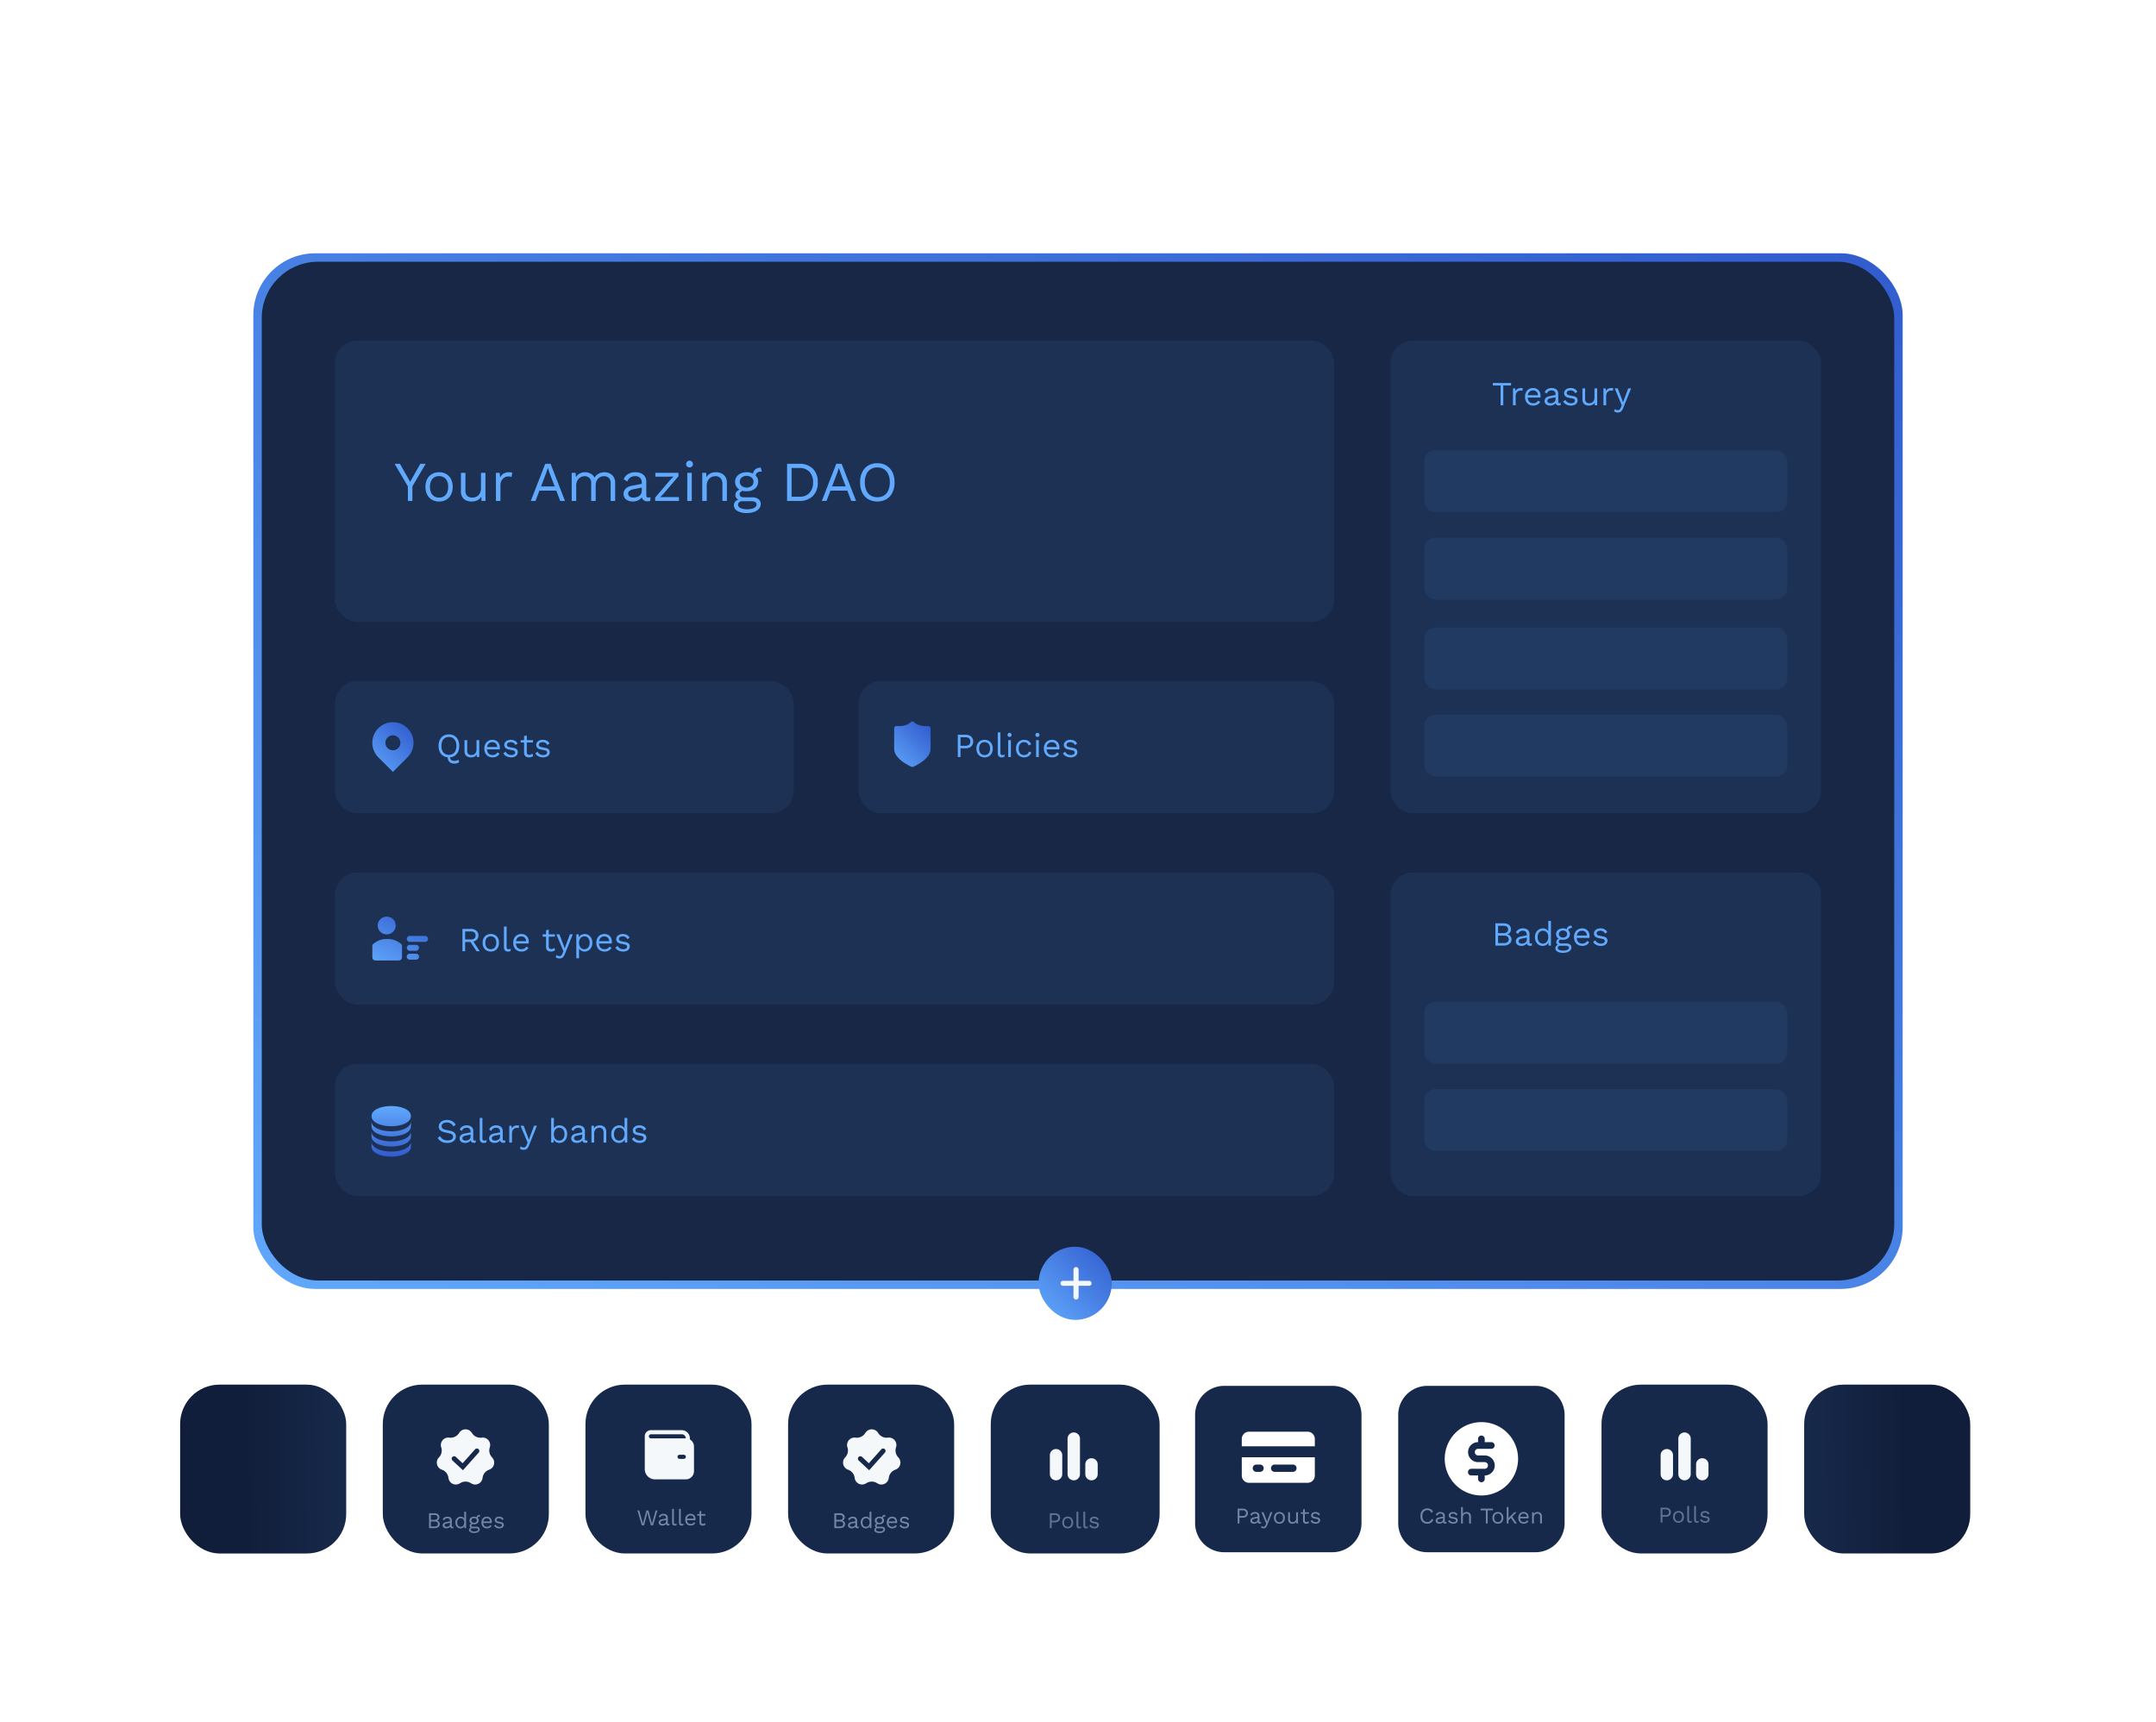 <svg xmlns="http://www.w3.org/2000/svg" xmlns:xlink="http://www.w3.org/1999/xlink" width="766" height="612" viewBox="0 0 766 612">
  <defs>
    <linearGradient id="linear-gradient" y1="1.028" x2="1" y2="-0.026" gradientUnits="objectBoundingBox">
      <stop offset="0" stop-color="#61a9fc"/>
      <stop offset="1" stop-color="#315bce"/>
    </linearGradient>
    <filter id="Rectangle_2352" x="0" y="0" width="766" height="548" filterUnits="userSpaceOnUse">
      <feOffset input="SourceAlpha"/>
      <feGaussianBlur stdDeviation="30" result="blur"/>
      <feFlood flood-color="#61a9fc" flood-opacity="0.161"/>
      <feComposite operator="in" in2="blur"/>
      <feComposite in="SourceGraphic"/>
    </filter>
    <filter id="Rectangle_2379" x="59" y="61" width="475" height="220" filterUnits="userSpaceOnUse">
      <feOffset input="SourceAlpha"/>
      <feGaussianBlur stdDeviation="20" result="blur-2"/>
      <feFlood flood-color="#61a9fc" flood-opacity="0"/>
      <feComposite operator="in" in2="blur-2"/>
      <feComposite in="SourceGraphic"/>
    </filter>
    <filter id="Rectangle_2384" x="434" y="61" width="273" height="288" filterUnits="userSpaceOnUse">
      <feOffset input="SourceAlpha"/>
      <feGaussianBlur stdDeviation="20" result="blur-3"/>
      <feFlood flood-color="#61a9fc" flood-opacity="0"/>
      <feComposite operator="in" in2="blur-3"/>
      <feComposite in="SourceGraphic"/>
    </filter>
    <filter id="Rectangle_2393" x="434" y="250" width="273" height="235" filterUnits="userSpaceOnUse">
      <feOffset input="SourceAlpha"/>
      <feGaussianBlur stdDeviation="20" result="blur-4"/>
      <feFlood flood-color="#61a9fc" flood-opacity="0"/>
      <feComposite operator="in" in2="blur-4"/>
      <feComposite in="SourceGraphic"/>
    </filter>
    <filter id="Rectangle_2380" x="59" y="182" width="283" height="167" filterUnits="userSpaceOnUse">
      <feOffset input="SourceAlpha"/>
      <feGaussianBlur stdDeviation="20" result="blur-5"/>
      <feFlood flood-color="#61a9fc" flood-opacity="0"/>
      <feComposite operator="in" in2="blur-5"/>
      <feComposite in="SourceGraphic"/>
    </filter>
    <filter id="Rectangle_2382" x="59" y="250" width="475" height="167" filterUnits="userSpaceOnUse">
      <feOffset input="SourceAlpha"/>
      <feGaussianBlur stdDeviation="20" result="blur-6"/>
      <feFlood flood-color="#61a9fc" flood-opacity="0"/>
      <feComposite operator="in" in2="blur-6"/>
      <feComposite in="SourceGraphic"/>
    </filter>
    <filter id="Rectangle_2383" x="59" y="318" width="475" height="167" filterUnits="userSpaceOnUse">
      <feOffset input="SourceAlpha"/>
      <feGaussianBlur stdDeviation="20" result="blur-7"/>
      <feFlood flood-color="#61a9fc" flood-opacity="0"/>
      <feComposite operator="in" in2="blur-7"/>
      <feComposite in="SourceGraphic"/>
    </filter>
    <filter id="Rectangle_2381" x="245" y="182" width="289" height="167" filterUnits="userSpaceOnUse">
      <feOffset input="SourceAlpha"/>
      <feGaussianBlur stdDeviation="20" result="blur-8"/>
      <feFlood flood-color="#61a9fc" flood-opacity="0"/>
      <feComposite operator="in" in2="blur-8"/>
      <feComposite in="SourceGraphic"/>
    </filter>
    <filter id="Rectangle_2286" x="148" y="432" width="179" height="180" filterUnits="userSpaceOnUse">
      <feOffset input="SourceAlpha"/>
      <feGaussianBlur stdDeviation="20" result="blur-9"/>
      <feFlood flood-color="#61a9fc" flood-opacity="0"/>
      <feComposite operator="in" in2="blur-9"/>
      <feComposite in="SourceGraphic"/>
    </filter>
    <filter id="Rectangle_2286-2" x="292" y="432" width="180" height="180" filterUnits="userSpaceOnUse">
      <feOffset input="SourceAlpha"/>
      <feGaussianBlur stdDeviation="20" result="blur-10"/>
      <feFlood flood-color="#61a9fc" flood-opacity="0"/>
      <feComposite operator="in" in2="blur-10"/>
      <feComposite in="SourceGraphic"/>
    </filter>
    <filter id="Rectangle_2286-3" x="509" y="432" width="179" height="180" filterUnits="userSpaceOnUse">
      <feOffset input="SourceAlpha"/>
      <feGaussianBlur stdDeviation="20" result="blur-11"/>
      <feFlood flood-color="#61a9fc" flood-opacity="0"/>
      <feComposite operator="in" in2="blur-11"/>
      <feComposite in="SourceGraphic"/>
    </filter>
    <linearGradient id="linear-gradient-2" y1="0.456" x2="0.601" y2="0.45" gradientUnits="objectBoundingBox">
      <stop offset="0" stop-color="#17294a"/>
      <stop offset="1" stop-color="#111e3b"/>
    </linearGradient>
    <filter id="Rectangle_2286-4" x="581" y="432" width="179" height="180" filterUnits="userSpaceOnUse">
      <feOffset input="SourceAlpha"/>
      <feGaussianBlur stdDeviation="20" result="blur-12"/>
      <feFlood flood-color="#61a9fc" flood-opacity="0"/>
      <feComposite operator="in" in2="blur-12"/>
      <feComposite in="SourceGraphic"/>
    </filter>
    <filter id="Rectangle_2286-5" x="4" y="432" width="179" height="180" filterUnits="userSpaceOnUse">
      <feOffset input="SourceAlpha"/>
      <feGaussianBlur stdDeviation="20" result="blur-13"/>
      <feFlood flood-color="#61a9fc" flood-opacity="0"/>
      <feComposite operator="in" in2="blur-13"/>
      <feComposite in="SourceGraphic"/>
    </filter>
    <filter id="Rectangle_2286-6" x="220" y="432" width="179" height="180" filterUnits="userSpaceOnUse">
      <feOffset input="SourceAlpha"/>
      <feGaussianBlur stdDeviation="20" result="blur-14"/>
      <feFlood flood-color="#61a9fc" flood-opacity="0"/>
      <feComposite operator="in" in2="blur-14"/>
      <feComposite in="SourceGraphic"/>
    </filter>
    <filter id="Rectangle_2286-7" x="76" y="432" width="179" height="180" filterUnits="userSpaceOnUse">
      <feOffset input="SourceAlpha"/>
      <feGaussianBlur stdDeviation="20" result="blur-15"/>
      <feFlood flood-color="#61a9fc" flood-opacity="0"/>
      <feComposite operator="in" in2="blur-15"/>
      <feComposite in="SourceGraphic"/>
    </filter>
    <filter id="Path_1178" x="436.765" y="432.439" width="179.121" height="179.121" filterUnits="userSpaceOnUse">
      <feOffset input="SourceAlpha"/>
      <feGaussianBlur stdDeviation="20" result="blur-16"/>
      <feFlood flood-color="#61a9fc" flood-opacity="0"/>
      <feComposite operator="in" in2="blur-16"/>
      <feComposite in="SourceGraphic"/>
    </filter>
    <filter id="Path_1179" x="364.602" y="432.439" width="179.121" height="179.121" filterUnits="userSpaceOnUse">
      <feOffset input="SourceAlpha"/>
      <feGaussianBlur stdDeviation="20" result="blur-17"/>
      <feFlood flood-color="#61a9fc" flood-opacity="0"/>
      <feComposite operator="in" in2="blur-17"/>
      <feComposite in="SourceGraphic"/>
    </filter>
    <linearGradient id="linear-gradient-4" x1="0.043" y1="1" y2="0" xlink:href="#linear-gradient"/>
    <filter id="Rectangle_2286-8" x="309.001" y="383" width="146" height="146" filterUnits="userSpaceOnUse">
      <feOffset input="SourceAlpha"/>
      <feGaussianBlur stdDeviation="20" result="blur-18"/>
      <feFlood flood-color="#61a9fc" flood-opacity="0"/>
      <feComposite operator="in" in2="blur-18"/>
      <feComposite in="SourceGraphic"/>
    </filter>
    <linearGradient id="linear-gradient-5" y1="1.117" x2="0.884" y2="0" xlink:href="#linear-gradient"/>
    <linearGradient id="linear-gradient-10" x1="0.5" y1="0" x2="0.5" y2="1" xlink:href="#linear-gradient"/>
    <filter id="Rectangle_2394" x="446" y="100" width="249" height="142" filterUnits="userSpaceOnUse">
      <feOffset input="SourceAlpha"/>
      <feGaussianBlur stdDeviation="20" result="blur-19"/>
      <feFlood flood-color="#61a9fc" flood-opacity="0"/>
      <feComposite operator="in" in2="blur-19"/>
      <feComposite in="SourceGraphic"/>
    </filter>
    <filter id="Rectangle_2398" x="446" y="296" width="249" height="142" filterUnits="userSpaceOnUse">
      <feOffset input="SourceAlpha"/>
      <feGaussianBlur stdDeviation="20" result="blur-20"/>
      <feFlood flood-color="#61a9fc" flood-opacity="0"/>
      <feComposite operator="in" in2="blur-20"/>
      <feComposite in="SourceGraphic"/>
    </filter>
    <filter id="Rectangle_2395" x="446" y="131" width="249" height="142" filterUnits="userSpaceOnUse">
      <feOffset input="SourceAlpha"/>
      <feGaussianBlur stdDeviation="20" result="blur-21"/>
      <feFlood flood-color="#61a9fc" flood-opacity="0"/>
      <feComposite operator="in" in2="blur-21"/>
      <feComposite in="SourceGraphic"/>
    </filter>
    <filter id="Rectangle_2399" x="446" y="327" width="249" height="142" filterUnits="userSpaceOnUse">
      <feOffset input="SourceAlpha"/>
      <feGaussianBlur stdDeviation="20" result="blur-22"/>
      <feFlood flood-color="#61a9fc" flood-opacity="0"/>
      <feComposite operator="in" in2="blur-22"/>
      <feComposite in="SourceGraphic"/>
    </filter>
    <filter id="Rectangle_2396" x="446" y="163" width="249" height="142" filterUnits="userSpaceOnUse">
      <feOffset input="SourceAlpha"/>
      <feGaussianBlur stdDeviation="20" result="blur-23"/>
      <feFlood flood-color="#61a9fc" flood-opacity="0"/>
      <feComposite operator="in" in2="blur-23"/>
      <feComposite in="SourceGraphic"/>
    </filter>
    <filter id="Rectangle_2397" x="446" y="194" width="249" height="142" filterUnits="userSpaceOnUse">
      <feOffset input="SourceAlpha"/>
      <feGaussianBlur stdDeviation="20" result="blur-24"/>
      <feFlood flood-color="#61a9fc" flood-opacity="0"/>
      <feComposite operator="in" in2="blur-24"/>
      <feComposite in="SourceGraphic"/>
    </filter>
  </defs>
  <g id="Group_4724" data-name="Group 4724" transform="translate(-620 -124)">
    <g transform="matrix(1, 0, 0, 1, 620, 124)" filter="url(#Rectangle_2352)">
      <rect id="Rectangle_2352-2" data-name="Rectangle 2352" width="586" height="368" rx="22" transform="translate(90 90)" fill="url(#linear-gradient)"/>
    </g>
    <rect id="Rectangle_2338" data-name="Rectangle 2338" width="580" height="362" rx="20" transform="translate(713 217)" fill="#172745"/>
    <g transform="matrix(1, 0, 0, 1, 620, 124)" filter="url(#Rectangle_2379)">
      <rect id="Rectangle_2379-2" data-name="Rectangle 2379" width="355" height="100" rx="8" transform="translate(119 121)" fill="#61a9fc" opacity="0.08"/>
    </g>
    <g transform="matrix(1, 0, 0, 1, 620, 124)" filter="url(#Rectangle_2384)">
      <rect id="Rectangle_2384-2" data-name="Rectangle 2384" width="153" height="168" rx="8" transform="translate(494 121)" fill="#61a9fc" opacity="0.08"/>
    </g>
    <g transform="matrix(1, 0, 0, 1, 620, 124)" filter="url(#Rectangle_2393)">
      <rect id="Rectangle_2393-2" data-name="Rectangle 2393" width="153" height="115" rx="8" transform="translate(494 310)" fill="#61a9fc" opacity="0.08"/>
    </g>
    <g transform="matrix(1, 0, 0, 1, 620, 124)" filter="url(#Rectangle_2380)">
      <rect id="Rectangle_2380-2" data-name="Rectangle 2380" width="163" height="47" rx="8" transform="translate(119 242)" fill="#61a9fc" opacity="0.08"/>
    </g>
    <g transform="matrix(1, 0, 0, 1, 620, 124)" filter="url(#Rectangle_2382)">
      <rect id="Rectangle_2382-2" data-name="Rectangle 2382" width="355" height="47" rx="8" transform="translate(119 310)" fill="#61a9fc" opacity="0.08"/>
    </g>
    <g transform="matrix(1, 0, 0, 1, 620, 124)" filter="url(#Rectangle_2383)">
      <rect id="Rectangle_2383-2" data-name="Rectangle 2383" width="355" height="47" rx="8" transform="translate(119 378)" fill="#61a9fc" opacity="0.08"/>
    </g>
    <g transform="matrix(1, 0, 0, 1, 620, 124)" filter="url(#Rectangle_2381)">
      <rect id="Rectangle_2381-2" data-name="Rectangle 2381" width="169" height="47" rx="8" transform="translate(305 242)" fill="#61a9fc" opacity="0.08"/>
    </g>
    <g id="Group_4452" data-name="Group 4452" transform="translate(0 6)">
      <g id="Group_4441" data-name="Group 4441" transform="translate(828.113 610.439)">
        <g transform="matrix(1, 0, 0, 1, -208.11, -492.44)" filter="url(#Rectangle_2286)">
          <rect id="Rectangle_2286-9" data-name="Rectangle 2286" width="59" height="60" rx="14" transform="translate(208 492)" fill="#17294a"/>
        </g>
        <path id="Path_1402" data-name="Path 1402" d="M18.028,7l-1.56-5.28h.664l1.3,4.7,1.24-4.7H20.4l1.24,4.712,1.3-4.712h.632L22.028,7h-.792L20.3,3.576l-.272-1.192H20.02l-.272,1.192L18.82,7Zm8.6-2.584a.945.945,0,0,0-.24-.692.911.911,0,0,0-.68-.244,1.3,1.3,0,0,0-.7.18,1.05,1.05,0,0,0-.424.58l-.52-.32a1.408,1.408,0,0,1,.592-.724,1.953,1.953,0,0,1,1.072-.276,2,2,0,0,1,.784.148,1.233,1.233,0,0,1,.556.448,1.346,1.346,0,0,1,.2.772V6.224q0,.288.3.288a1.1,1.1,0,0,0,.3-.04l-.032.5a.932.932,0,0,1-.416.08A.952.952,0,0,1,27,6.968a.65.65,0,0,1-.288-.268.893.893,0,0,1-.1-.452v-.08l.16.024a1.054,1.054,0,0,1-.328.508,1.511,1.511,0,0,1-.52.288,1.859,1.859,0,0,1-.568.092,1.771,1.771,0,0,1-.656-.12,1.077,1.077,0,0,1-.484-.364.989.989,0,0,1-.18-.6.989.989,0,0,1,.3-.74,1.605,1.605,0,0,1,.836-.4l1.584-.312v.528l-1.288.264a1.48,1.48,0,0,0-.584.224.472.472,0,0,0-.192.4.493.493,0,0,0,.2.4.873.873,0,0,0,.556.156,1.623,1.623,0,0,0,.444-.06,1.17,1.17,0,0,0,.38-.184.879.879,0,0,0,.264-.312.965.965,0,0,0,.1-.444Zm2.8-3.256V5.984a.605.605,0,0,0,.112.42.483.483,0,0,0,.36.116,1.2,1.2,0,0,0,.264-.024,2.552,2.552,0,0,0,.28-.088l-.1.56a1.271,1.271,0,0,1-.28.084,1.719,1.719,0,0,1-.312.028.923.923,0,0,1-.724-.264,1.184,1.184,0,0,1-.236-.808V1.16Zm2.448,0V5.984a.605.605,0,0,0,.112.42.483.483,0,0,0,.36.116,1.2,1.2,0,0,0,.264-.024,2.552,2.552,0,0,0,.28-.088l-.1.56a1.271,1.271,0,0,1-.28.084,1.719,1.719,0,0,1-.312.028.923.923,0,0,1-.724-.264,1.184,1.184,0,0,1-.236-.808V1.16Zm3.512,5.92a2.04,2.04,0,0,1-1.012-.248,1.724,1.724,0,0,1-.692-.716A2.353,2.353,0,0,1,33.436,5a2.353,2.353,0,0,1,.248-1.116,1.746,1.746,0,0,1,.68-.716,1.941,1.941,0,0,1,.984-.248,1.811,1.811,0,0,1,.956.24,1.582,1.582,0,0,1,.6.652,2.021,2.021,0,0,1,.208.924q0,.136-.008.248a1.874,1.874,0,0,1-.024.2H33.852V4.616H36.8l-.328.064a1.192,1.192,0,0,0-.316-.888,1.128,1.128,0,0,0-.828-.312,1.236,1.236,0,0,0-.676.18,1.178,1.178,0,0,0-.44.52A1.956,1.956,0,0,0,34.06,5a1.92,1.92,0,0,0,.16.816,1.181,1.181,0,0,0,.452.524,1.308,1.308,0,0,0,.7.18,1.362,1.362,0,0,0,.716-.168,1.277,1.277,0,0,0,.444-.456l.5.3a1.672,1.672,0,0,1-.94.78A2.18,2.18,0,0,1,35.388,7.08Zm3.768-5.216V5.9a.548.548,0,0,0,.168.44.64.64,0,0,0,.432.144.923.923,0,0,0,.4-.08,1.091,1.091,0,0,0,.3-.216l.224.536a1.353,1.353,0,0,1-.436.264,1.623,1.623,0,0,1-.58.1,1.486,1.486,0,0,1-.568-.108.9.9,0,0,1-.42-.344,1.152,1.152,0,0,1-.164-.62V2.04ZM40.612,3v.552h-2.9V3Z" transform="translate(1.887 42.561)" fill="#7485aa"/>
        <path id="Path_1150" data-name="Path 1150" d="M6,8.186A2.183,2.183,0,0,1,8.186,6h10.93A2.917,2.917,0,0,1,22.03,8.915V9.3a2.921,2.921,0,0,1,1.457,2.526v8.744a2.917,2.917,0,0,1-2.915,2.915H9.643A3.645,3.645,0,0,1,6,19.844Zm1.457,0a.728.728,0,0,0,.729.729H20.573a1.455,1.455,0,0,0-1.457-1.457H8.186A.728.728,0,0,0,7.457,8.186Zm10.93,6.558a.729.729,0,1,0,0,1.457h1.457a.729.729,0,1,0,0-1.457Z" transform="translate(14.965 9.74)" fill="#f4f8fb"/>
      </g>
      <g id="Group_4439" data-name="Group 4439" transform="translate(972.439 610.439)">
        <g transform="matrix(1, 0, 0, 1, -352.44, -492.44)" filter="url(#Rectangle_2286-2)">
          <rect id="Rectangle_2286-10" data-name="Rectangle 2286" width="60" height="60" rx="14" transform="translate(352 492)" fill="#17294a"/>
        </g>
        <path id="Path_1404" data-name="Path 1404" d="M21.868,1.72a2.078,2.078,0,0,1,.932.2,1.493,1.493,0,0,1,.62.556,1.587,1.587,0,0,1,.224.856,1.587,1.587,0,0,1-.224.856,1.493,1.493,0,0,1-.62.556,2.078,2.078,0,0,1-.932.2H20.644V7H20V1.72Zm-.1,2.616a1.335,1.335,0,0,0,.912-.26.956.956,0,0,0,.288-.748.954.954,0,0,0-.288-.752,1.35,1.35,0,0,0-.912-.256H20.644V4.336ZM26.348,2.92a2,2,0,0,1,1,.248,1.738,1.738,0,0,1,.684.716A2.353,2.353,0,0,1,28.284,5a2.353,2.353,0,0,1-.248,1.116,1.738,1.738,0,0,1-.684.716,2.148,2.148,0,0,1-2,0,1.731,1.731,0,0,1-.688-.716A2.353,2.353,0,0,1,24.412,5a2.353,2.353,0,0,1,.248-1.116,1.731,1.731,0,0,1,.688-.716A2,2,0,0,1,26.348,2.92Zm0,.552a1.266,1.266,0,0,0-.7.184,1.2,1.2,0,0,0-.444.524,1.956,1.956,0,0,0-.156.82,1.963,1.963,0,0,0,.156.816,1.191,1.191,0,0,0,.444.528,1.408,1.408,0,0,0,1.392,0,1.191,1.191,0,0,0,.444-.528A1.963,1.963,0,0,0,27.644,5a1.956,1.956,0,0,0-.156-.82,1.2,1.2,0,0,0-.444-.524A1.266,1.266,0,0,0,26.348,3.472ZM30.1,1.16V5.984a.605.605,0,0,0,.112.42.483.483,0,0,0,.36.116,1.2,1.2,0,0,0,.264-.024,2.552,2.552,0,0,0,.28-.088l-.1.56a1.271,1.271,0,0,1-.28.084,1.719,1.719,0,0,1-.312.028.923.923,0,0,1-.724-.264,1.184,1.184,0,0,1-.236-.808V1.16Zm2.448,0V5.984a.605.605,0,0,0,.112.42.483.483,0,0,0,.36.116,1.2,1.2,0,0,0,.264-.024,2.552,2.552,0,0,0,.28-.088l-.1.56a1.271,1.271,0,0,1-.28.084,1.719,1.719,0,0,1-.312.028.923.923,0,0,1-.724-.264,1.184,1.184,0,0,1-.236-.808V1.16Zm3.28,5.92a2.356,2.356,0,0,1-1.076-.248,1.773,1.773,0,0,1-.756-.7l.544-.392a1.335,1.335,0,0,0,.516.576,1.542,1.542,0,0,0,.82.208,1.164,1.164,0,0,0,.664-.164.5.5,0,0,0,.24-.428.493.493,0,0,0-.108-.308.686.686,0,0,0-.412-.2l-.96-.2a1.507,1.507,0,0,1-.836-.4,1,1,0,0,1-.252-.7,1.032,1.032,0,0,1,.188-.6,1.313,1.313,0,0,1,.536-.436,1.906,1.906,0,0,1,.82-.164,2,2,0,0,1,1,.232,1.448,1.448,0,0,1,.608.656l-.536.352a.951.951,0,0,0-.44-.516,1.314,1.314,0,0,0-.632-.164,1.349,1.349,0,0,0-.492.08.709.709,0,0,0-.312.22.506.506,0,0,0,.012.64.749.749,0,0,0,.448.212l1,.208a1.382,1.382,0,0,1,.784.368.914.914,0,0,1,.224.624,1.117,1.117,0,0,1-.2.66,1.268,1.268,0,0,1-.56.436A2.124,2.124,0,0,1,35.828,7.08Z" transform="translate(0.561 43.561)" fill="#7485aa" opacity="0.8"/>
        <path id="Union_26" data-name="Union 26" d="M12.593,14.8V11.357a2.2,2.2,0,0,1,4.407,0V14.8a2.2,2.2,0,1,1-4.407,0Zm-6.3,0V2.2a2.2,2.2,0,1,1,4.407,0V14.8a2.2,2.2,0,1,1-4.407,0ZM0,14.8V8.088a2.2,2.2,0,1,1,4.407,0V14.8A2.2,2.2,0,1,1,0,14.8Z" transform="translate(20.561 16.561)" fill="#f4f8fb"/>
      </g>
      <g id="Group_4449" data-name="Group 4449" transform="translate(1188.928 610.439)">
        <g transform="matrix(1, 0, 0, 1, -568.93, -492.44)" filter="url(#Rectangle_2286-3)">
          <rect id="Rectangle_2286-11" data-name="Rectangle 2286" width="59" height="60" rx="14" transform="translate(569 492)" fill="#17294a"/>
        </g>
        <path id="Path_1407" data-name="Path 1407" d="M21.868,1.72a2.078,2.078,0,0,1,.932.2,1.493,1.493,0,0,1,.62.556,1.587,1.587,0,0,1,.224.856,1.587,1.587,0,0,1-.224.856,1.493,1.493,0,0,1-.62.556,2.078,2.078,0,0,1-.932.2H20.644V7H20V1.72Zm-.1,2.616a1.335,1.335,0,0,0,.912-.26.956.956,0,0,0,.288-.748.954.954,0,0,0-.288-.752,1.35,1.35,0,0,0-.912-.256H20.644V4.336ZM26.348,2.92a2,2,0,0,1,1,.248,1.738,1.738,0,0,1,.684.716A2.353,2.353,0,0,1,28.284,5a2.353,2.353,0,0,1-.248,1.116,1.738,1.738,0,0,1-.684.716,2.148,2.148,0,0,1-2,0,1.731,1.731,0,0,1-.688-.716A2.353,2.353,0,0,1,24.412,5a2.353,2.353,0,0,1,.248-1.116,1.731,1.731,0,0,1,.688-.716A2,2,0,0,1,26.348,2.92Zm0,.552a1.266,1.266,0,0,0-.7.184,1.2,1.2,0,0,0-.444.524,1.956,1.956,0,0,0-.156.82,1.963,1.963,0,0,0,.156.816,1.191,1.191,0,0,0,.444.528,1.408,1.408,0,0,0,1.392,0,1.191,1.191,0,0,0,.444-.528A1.963,1.963,0,0,0,27.644,5a1.956,1.956,0,0,0-.156-.82,1.2,1.2,0,0,0-.444-.524A1.266,1.266,0,0,0,26.348,3.472ZM30.1,1.16V5.984a.605.605,0,0,0,.112.42.483.483,0,0,0,.36.116,1.2,1.2,0,0,0,.264-.024,2.552,2.552,0,0,0,.28-.088l-.1.56a1.271,1.271,0,0,1-.28.084,1.719,1.719,0,0,1-.312.028.923.923,0,0,1-.724-.264,1.184,1.184,0,0,1-.236-.808V1.16Zm2.448,0V5.984a.605.605,0,0,0,.112.42.483.483,0,0,0,.36.116,1.2,1.2,0,0,0,.264-.024,2.552,2.552,0,0,0,.28-.088l-.1.56a1.271,1.271,0,0,1-.28.084,1.719,1.719,0,0,1-.312.028.923.923,0,0,1-.724-.264,1.184,1.184,0,0,1-.236-.808V1.16Zm3.28,5.92a2.356,2.356,0,0,1-1.076-.248,1.773,1.773,0,0,1-.756-.7l.544-.392a1.335,1.335,0,0,0,.516.576,1.542,1.542,0,0,0,.82.208,1.164,1.164,0,0,0,.664-.164.5.5,0,0,0,.24-.428.493.493,0,0,0-.108-.308.686.686,0,0,0-.412-.2l-.96-.2a1.507,1.507,0,0,1-.836-.4,1,1,0,0,1-.252-.7,1.032,1.032,0,0,1,.188-.6,1.313,1.313,0,0,1,.536-.436,1.906,1.906,0,0,1,.82-.164,2,2,0,0,1,1,.232,1.448,1.448,0,0,1,.608.656l-.536.352a.951.951,0,0,0-.44-.516,1.314,1.314,0,0,0-.632-.164,1.349,1.349,0,0,0-.492.08.709.709,0,0,0-.312.22.506.506,0,0,0,.012.64.749.749,0,0,0,.448.212l1,.208a1.382,1.382,0,0,1,.784.368.914.914,0,0,1,.224.624,1.117,1.117,0,0,1-.2.66,1.268,1.268,0,0,1-.56.436A2.124,2.124,0,0,1,35.828,7.08Z" transform="translate(1.072 41.561)" fill="#7485aa" opacity="0.8"/>
        <path id="Union_26-2" data-name="Union 26" d="M12.593,14.8V11.357a2.2,2.2,0,0,1,4.407,0V14.8a2.2,2.2,0,1,1-4.407,0Zm-6.3,0V2.2a2.2,2.2,0,1,1,4.407,0V14.8a2.2,2.2,0,1,1-4.407,0ZM0,14.8V8.088a2.2,2.2,0,1,1,4.407,0V14.8A2.2,2.2,0,1,1,0,14.8Z" transform="translate(21.072 16.561)" fill="#f4f8fb"/>
      </g>
      <g id="Group_4450" data-name="Group 4450" transform="translate(1261.091 610.439)">
        <g transform="matrix(1, 0, 0, 1, -641.09, -492.44)" filter="url(#Rectangle_2286-4)">
          <rect id="Rectangle_2286-12" data-name="Rectangle 2286" width="59" height="60" rx="14" transform="translate(641 492)" fill="url(#linear-gradient-2)"/>
        </g>
      </g>
      <g id="Group_4451" data-name="Group 4451" transform="translate(742.909 669.561) rotate(180)">
        <g transform="matrix(-1, 0, 0, -1, 122.91, 551.56)" filter="url(#Rectangle_2286-5)">
          <rect id="Rectangle_2286-13" data-name="Rectangle 2286" width="59" height="60" rx="14" transform="translate(123 552) rotate(180)" fill="url(#linear-gradient-2)"/>
        </g>
      </g>
      <g id="Group_4438" data-name="Group 4438" transform="translate(900.276 610.439)">
        <g transform="matrix(1, 0, 0, 1, -280.28, -492.44)" filter="url(#Rectangle_2286-6)">
          <rect id="Rectangle_2286-14" data-name="Rectangle 2286" width="59" height="60" rx="14" transform="translate(280 492)" fill="#17294a"/>
        </g>
        <path id="Path_1403" data-name="Path 1403" d="M15.436,7V1.72h1.88a2,2,0,0,1,1.368.392,1.365,1.365,0,0,1,.432,1.064,1.214,1.214,0,0,1-.232.724,1.031,1.031,0,0,1-.656.412V4.32a1.214,1.214,0,0,1,.748.428,1.192,1.192,0,0,1,.276.772,1.309,1.309,0,0,1-.5,1.076,2.253,2.253,0,0,1-1.44.4Zm.64-.6H17.46a1.291,1.291,0,0,0,.844-.232.8.8,0,0,0,.276-.648.8.8,0,0,0-.276-.652,1.307,1.307,0,0,0-.844-.228H16.076Zm0-2.36h1.248q1.12,0,1.12-.864t-1.12-.856H16.076Zm6.8.376a.945.945,0,0,0-.24-.692.911.911,0,0,0-.68-.244,1.3,1.3,0,0,0-.7.18,1.05,1.05,0,0,0-.424.58l-.52-.32A1.408,1.408,0,0,1,20.9,3.2a1.953,1.953,0,0,1,1.072-.276,2,2,0,0,1,.784.148,1.233,1.233,0,0,1,.556.448,1.346,1.346,0,0,1,.2.772V6.224q0,.288.3.288a1.1,1.1,0,0,0,.3-.04l-.032.5a.932.932,0,0,1-.416.08.952.952,0,0,1-.416-.088.65.65,0,0,1-.288-.268.893.893,0,0,1-.1-.452v-.08l.16.024a1.054,1.054,0,0,1-.328.508,1.511,1.511,0,0,1-.52.288,1.859,1.859,0,0,1-.568.092,1.771,1.771,0,0,1-.656-.12,1.077,1.077,0,0,1-.484-.364.989.989,0,0,1-.18-.6.989.989,0,0,1,.3-.74,1.605,1.605,0,0,1,.836-.4L23,4.544v.528l-1.288.264a1.48,1.48,0,0,0-.584.224.472.472,0,0,0-.192.4.493.493,0,0,0,.2.4.873.873,0,0,0,.556.156,1.623,1.623,0,0,0,.444-.06,1.17,1.17,0,0,0,.38-.184.879.879,0,0,0,.264-.312.965.965,0,0,0,.1-.444ZM26.628,7.08a1.748,1.748,0,0,1-.912-.248,1.781,1.781,0,0,1-.664-.716A2.353,2.353,0,0,1,24.8,5a2.248,2.248,0,0,1,.264-1.128,1.832,1.832,0,0,1,.7-.708,1.857,1.857,0,0,1,.928-.244,1.457,1.457,0,0,1,.86.256,1.213,1.213,0,0,1,.484.68l-.08.056V1.16h.64V7h-.56l-.056-.968.088-.048a1.167,1.167,0,0,1-.268.6,1.379,1.379,0,0,1-.52.372A1.682,1.682,0,0,1,26.628,7.08Zm.064-.56a1.164,1.164,0,0,0,.668-.192,1.244,1.244,0,0,0,.44-.548,2.069,2.069,0,0,0,.156-.836A1.811,1.811,0,0,0,27.8,4.16a1.135,1.135,0,0,0-1.076-.68,1.145,1.145,0,0,0-.944.416A1.7,1.7,0,0,0,25.444,5a1.733,1.733,0,0,0,.328,1.1A1.1,1.1,0,0,0,26.692,6.52Zm6.76-4.256.144.568H33.54a1.006,1.006,0,0,0-.6.156.579.579,0,0,0-.212.5l-.392-.2a1.01,1.01,0,0,1,.144-.544.954.954,0,0,1,.392-.356,1.2,1.2,0,0,1,.544-.124h.04ZM32.236,6.488a1.371,1.371,0,0,1,.888.26.847.847,0,0,1,.32.692.981.981,0,0,1-.26.68,1.677,1.677,0,0,1-.7.444,2.9,2.9,0,0,1-.98.156A2.519,2.519,0,0,1,30.1,8.4a.921.921,0,0,1-.468-.768.864.864,0,0,1,.212-.572.976.976,0,0,1,.716-.284L30.5,6.9a1.077,1.077,0,0,1-.46-.244.644.644,0,0,1-.188-.5.757.757,0,0,1,.244-.564A1.215,1.215,0,0,1,30.82,5.3l.424.216h-.08a.941.941,0,0,0-.556.2.464.464,0,0,0-.164.34.37.37,0,0,0,.164.332.832.832,0,0,0,.46.108Zm-.736,1.7a2.553,2.553,0,0,0,.764-.1,1.039,1.039,0,0,0,.444-.248.47.47,0,0,0,.144-.328.407.407,0,0,0-.172-.344,1.089,1.089,0,0,0-.62-.128H30.828a.7.7,0,0,0-.432.132.43.43,0,0,0-.176.364.529.529,0,0,0,.34.472A2.071,2.071,0,0,0,31.5,8.184ZM31.444,2.92a2.009,2.009,0,0,1,.852.172,1.391,1.391,0,0,1,.58.476,1.289,1.289,0,0,1,0,1.4,1.379,1.379,0,0,1-.58.48,2.009,2.009,0,0,1-.852.172,1.763,1.763,0,0,1-1.216-.38,1.247,1.247,0,0,1-.424-.972,1.2,1.2,0,0,1,.212-.7,1.425,1.425,0,0,1,.58-.476A1.982,1.982,0,0,1,31.444,2.92Zm0,.52a1.066,1.066,0,0,0-.7.228.787.787,0,0,0,0,1.2,1.16,1.16,0,0,0,1.392,0,.787.787,0,0,0,0-1.2A1.066,1.066,0,0,0,31.444,3.44Zm4.568,3.64A2.04,2.04,0,0,1,35,6.832a1.724,1.724,0,0,1-.692-.716A2.353,2.353,0,0,1,34.06,5a2.353,2.353,0,0,1,.248-1.116,1.746,1.746,0,0,1,.68-.716,1.941,1.941,0,0,1,.984-.248,1.811,1.811,0,0,1,.956.24,1.582,1.582,0,0,1,.6.652,2.021,2.021,0,0,1,.208.924q0,.136-.008.248a1.874,1.874,0,0,1-.024.2H34.476V4.616h2.952L37.1,4.68a1.192,1.192,0,0,0-.316-.888,1.128,1.128,0,0,0-.828-.312,1.236,1.236,0,0,0-.676.18,1.178,1.178,0,0,0-.44.52,1.956,1.956,0,0,0-.156.82,1.92,1.92,0,0,0,.16.816,1.181,1.181,0,0,0,.452.524,1.308,1.308,0,0,0,.7.18,1.362,1.362,0,0,0,.716-.168,1.277,1.277,0,0,0,.444-.456l.5.3a1.672,1.672,0,0,1-.94.78A2.18,2.18,0,0,1,36.012,7.08Zm4.384,0a2.356,2.356,0,0,1-1.076-.248,1.773,1.773,0,0,1-.756-.7l.544-.392a1.335,1.335,0,0,0,.516.576,1.542,1.542,0,0,0,.82.208,1.164,1.164,0,0,0,.664-.164.5.5,0,0,0,.24-.428.493.493,0,0,0-.108-.308.686.686,0,0,0-.412-.2l-.96-.2a1.507,1.507,0,0,1-.836-.4,1,1,0,0,1-.252-.7,1.032,1.032,0,0,1,.188-.6,1.313,1.313,0,0,1,.536-.436,1.906,1.906,0,0,1,.82-.164,2,2,0,0,1,1,.232,1.448,1.448,0,0,1,.608.656L41.4,4.16a.951.951,0,0,0-.44-.516,1.314,1.314,0,0,0-.632-.164,1.349,1.349,0,0,0-.492.08.709.709,0,0,0-.312.22.506.506,0,0,0,.012.64.749.749,0,0,0,.448.212l1,.208a1.382,1.382,0,0,1,.784.368.914.914,0,0,1,.224.624,1.117,1.117,0,0,1-.2.66,1.268,1.268,0,0,1-.56.436A2.124,2.124,0,0,1,40.4,7.08Z" transform="translate(0.724 43.561)" fill="#7485aa"/>
        <path id="Subtraction_13" data-name="Subtraction 13" d="M13.631,19.61a2.579,2.579,0,0,1-1.275-.337l-.463-.259a3.479,3.479,0,0,0-3.405,0l-.462.259a2.58,2.58,0,0,1-1.275.337,2.644,2.644,0,0,1-1.69-.616,2.6,2.6,0,0,1-.915-1.632l-.035-.227A3.52,3.52,0,0,0,1.872,14.37l-.159-.06A2.658,2.658,0,0,1,.748,9.978,3.532,3.532,0,0,0,1.57,6.426L1.561,6.4a2.636,2.636,0,0,1,.372-2.375A2.593,2.593,0,0,1,4.055,2.931c.071,0,.14,0,.2.008l.4.03c.093.007.181.01.261.01A3.5,3.5,0,0,0,7.782,1.49l.261-.371a2.621,2.621,0,0,1,4.3,0l.261.371a3.5,3.5,0,0,0,2.858,1.489c.081,0,.166,0,.261-.01l.4-.03c.064-.005.133-.008.2-.008a2.593,2.593,0,0,1,2.122,1.094A2.636,2.636,0,0,1,18.82,6.4l-.009.026a3.534,3.534,0,0,0,.822,3.552,2.657,2.657,0,0,1-.966,4.332l-.159.06a3.523,3.523,0,0,0-2.238,2.766l-.034.227a2.609,2.609,0,0,1-.915,1.632A2.649,2.649,0,0,1,13.631,19.61ZM6.149,9.559a.868.868,0,0,0-.639.282.88.88,0,0,0,.049,1.237l3.722,3.459,5.6-6.263a.881.881,0,0,0-.065-1.236.866.866,0,0,0-1.228.065l-4.42,4.945L6.738,9.791A.863.863,0,0,0,6.149,9.559Z" transform="translate(19.249 15.447)" fill="#f4f8fb"/>
      </g>
      <g id="Group_4448" data-name="Group 4448" transform="translate(755.95 610.439)">
        <g transform="matrix(1, 0, 0, 1, -135.95, -492.44)" filter="url(#Rectangle_2286-7)">
          <rect id="Rectangle_2286-15" data-name="Rectangle 2286" width="59" height="60" rx="14" transform="translate(136 492)" fill="#17294a"/>
        </g>
        <path id="Path_1401" data-name="Path 1401" d="M15.436,7V1.72h1.88a2,2,0,0,1,1.368.392,1.365,1.365,0,0,1,.432,1.064,1.214,1.214,0,0,1-.232.724,1.031,1.031,0,0,1-.656.412V4.32a1.214,1.214,0,0,1,.748.428,1.192,1.192,0,0,1,.276.772,1.309,1.309,0,0,1-.5,1.076,2.253,2.253,0,0,1-1.44.4Zm.64-.6H17.46a1.291,1.291,0,0,0,.844-.232.8.8,0,0,0,.276-.648.8.8,0,0,0-.276-.652,1.307,1.307,0,0,0-.844-.228H16.076Zm0-2.36h1.248q1.12,0,1.12-.864t-1.12-.856H16.076Zm6.8.376a.945.945,0,0,0-.24-.692.911.911,0,0,0-.68-.244,1.3,1.3,0,0,0-.7.18,1.05,1.05,0,0,0-.424.58l-.52-.32A1.408,1.408,0,0,1,20.9,3.2a1.953,1.953,0,0,1,1.072-.276,2,2,0,0,1,.784.148,1.233,1.233,0,0,1,.556.448,1.346,1.346,0,0,1,.2.772V6.224q0,.288.3.288a1.1,1.1,0,0,0,.3-.04l-.032.5a.932.932,0,0,1-.416.08.952.952,0,0,1-.416-.088.65.65,0,0,1-.288-.268.893.893,0,0,1-.1-.452v-.08l.16.024a1.054,1.054,0,0,1-.328.508,1.511,1.511,0,0,1-.52.288,1.859,1.859,0,0,1-.568.092,1.771,1.771,0,0,1-.656-.12,1.077,1.077,0,0,1-.484-.364.989.989,0,0,1-.18-.6.989.989,0,0,1,.3-.74,1.605,1.605,0,0,1,.836-.4L23,4.544v.528l-1.288.264a1.48,1.48,0,0,0-.584.224.472.472,0,0,0-.192.4.493.493,0,0,0,.2.4.873.873,0,0,0,.556.156,1.623,1.623,0,0,0,.444-.06,1.17,1.17,0,0,0,.38-.184.879.879,0,0,0,.264-.312.965.965,0,0,0,.1-.444ZM26.628,7.08a1.748,1.748,0,0,1-.912-.248,1.781,1.781,0,0,1-.664-.716A2.353,2.353,0,0,1,24.8,5a2.248,2.248,0,0,1,.264-1.128,1.832,1.832,0,0,1,.7-.708,1.857,1.857,0,0,1,.928-.244,1.457,1.457,0,0,1,.86.256,1.213,1.213,0,0,1,.484.68l-.08.056V1.16h.64V7h-.56l-.056-.968.088-.048a1.167,1.167,0,0,1-.268.6,1.379,1.379,0,0,1-.52.372A1.682,1.682,0,0,1,26.628,7.08Zm.064-.56a1.164,1.164,0,0,0,.668-.192,1.244,1.244,0,0,0,.44-.548,2.069,2.069,0,0,0,.156-.836A1.811,1.811,0,0,0,27.8,4.16a1.135,1.135,0,0,0-1.076-.68,1.145,1.145,0,0,0-.944.416A1.7,1.7,0,0,0,25.444,5a1.733,1.733,0,0,0,.328,1.1A1.1,1.1,0,0,0,26.692,6.52Zm6.76-4.256.144.568H33.54a1.006,1.006,0,0,0-.6.156.579.579,0,0,0-.212.5l-.392-.2a1.01,1.01,0,0,1,.144-.544.954.954,0,0,1,.392-.356,1.2,1.2,0,0,1,.544-.124h.04ZM32.236,6.488a1.371,1.371,0,0,1,.888.26.847.847,0,0,1,.32.692.981.981,0,0,1-.26.68,1.677,1.677,0,0,1-.7.444,2.9,2.9,0,0,1-.98.156A2.519,2.519,0,0,1,30.1,8.4a.921.921,0,0,1-.468-.768.864.864,0,0,1,.212-.572.976.976,0,0,1,.716-.284L30.5,6.9a1.077,1.077,0,0,1-.46-.244.644.644,0,0,1-.188-.5.757.757,0,0,1,.244-.564A1.215,1.215,0,0,1,30.82,5.3l.424.216h-.08a.941.941,0,0,0-.556.2.464.464,0,0,0-.164.34.37.37,0,0,0,.164.332.832.832,0,0,0,.46.108Zm-.736,1.7a2.553,2.553,0,0,0,.764-.1,1.039,1.039,0,0,0,.444-.248.47.47,0,0,0,.144-.328.407.407,0,0,0-.172-.344,1.089,1.089,0,0,0-.62-.128H30.828a.7.7,0,0,0-.432.132.43.43,0,0,0-.176.364.529.529,0,0,0,.34.472A2.071,2.071,0,0,0,31.5,8.184ZM31.444,2.92a2.009,2.009,0,0,1,.852.172,1.391,1.391,0,0,1,.58.476,1.289,1.289,0,0,1,0,1.4,1.379,1.379,0,0,1-.58.48,2.009,2.009,0,0,1-.852.172,1.763,1.763,0,0,1-1.216-.38,1.247,1.247,0,0,1-.424-.972,1.2,1.2,0,0,1,.212-.7,1.425,1.425,0,0,1,.58-.476A1.982,1.982,0,0,1,31.444,2.92Zm0,.52a1.066,1.066,0,0,0-.7.228.787.787,0,0,0,0,1.2,1.16,1.16,0,0,0,1.392,0,.787.787,0,0,0,0-1.2A1.066,1.066,0,0,0,31.444,3.44Zm4.568,3.64A2.04,2.04,0,0,1,35,6.832a1.724,1.724,0,0,1-.692-.716A2.353,2.353,0,0,1,34.06,5a2.353,2.353,0,0,1,.248-1.116,1.746,1.746,0,0,1,.68-.716,1.941,1.941,0,0,1,.984-.248,1.811,1.811,0,0,1,.956.24,1.582,1.582,0,0,1,.6.652,2.021,2.021,0,0,1,.208.924q0,.136-.008.248a1.874,1.874,0,0,1-.024.2H34.476V4.616h2.952L37.1,4.68a1.192,1.192,0,0,0-.316-.888,1.128,1.128,0,0,0-.828-.312,1.236,1.236,0,0,0-.676.18,1.178,1.178,0,0,0-.44.52,1.956,1.956,0,0,0-.156.82,1.92,1.92,0,0,0,.16.816,1.181,1.181,0,0,0,.452.524,1.308,1.308,0,0,0,.7.18,1.362,1.362,0,0,0,.716-.168,1.277,1.277,0,0,0,.444-.456l.5.3a1.672,1.672,0,0,1-.94.78A2.18,2.18,0,0,1,36.012,7.08Zm4.384,0a2.356,2.356,0,0,1-1.076-.248,1.773,1.773,0,0,1-.756-.7l.544-.392a1.335,1.335,0,0,0,.516.576,1.542,1.542,0,0,0,.82.208,1.164,1.164,0,0,0,.664-.164.5.5,0,0,0,.24-.428.493.493,0,0,0-.108-.308.686.686,0,0,0-.412-.2l-.96-.2a1.507,1.507,0,0,1-.836-.4,1,1,0,0,1-.252-.7,1.032,1.032,0,0,1,.188-.6,1.313,1.313,0,0,1,.536-.436,1.906,1.906,0,0,1,.82-.164,2,2,0,0,1,1,.232,1.448,1.448,0,0,1,.608.656L41.4,4.16a.951.951,0,0,0-.44-.516,1.314,1.314,0,0,0-.632-.164,1.349,1.349,0,0,0-.492.08.709.709,0,0,0-.312.22.506.506,0,0,0,.012.64.749.749,0,0,0,.448.212l1,.208a1.382,1.382,0,0,1,.784.368.914.914,0,0,1,.224.624,1.117,1.117,0,0,1-.2.66,1.268,1.268,0,0,1-.56.436A2.124,2.124,0,0,1,40.4,7.08Z" transform="translate(1.049 43.561)" fill="#7485aa"/>
        <path id="Subtraction_13-2" data-name="Subtraction 13" d="M13.631,19.61a2.579,2.579,0,0,1-1.275-.337l-.463-.259a3.479,3.479,0,0,0-3.405,0l-.462.259a2.58,2.58,0,0,1-1.275.337,2.644,2.644,0,0,1-1.69-.616,2.6,2.6,0,0,1-.915-1.632l-.035-.227A3.52,3.52,0,0,0,1.872,14.37l-.159-.06A2.658,2.658,0,0,1,.748,9.978,3.532,3.532,0,0,0,1.57,6.426L1.561,6.4a2.636,2.636,0,0,1,.372-2.375A2.593,2.593,0,0,1,4.055,2.931c.071,0,.14,0,.2.008l.4.03c.093.007.181.01.261.01A3.5,3.5,0,0,0,7.782,1.49l.261-.371a2.621,2.621,0,0,1,4.3,0l.261.371a3.5,3.5,0,0,0,2.858,1.489c.081,0,.166,0,.261-.01l.4-.03c.064-.005.133-.008.2-.008a2.593,2.593,0,0,1,2.122,1.094A2.636,2.636,0,0,1,18.82,6.4l-.009.026a3.534,3.534,0,0,0,.822,3.552,2.657,2.657,0,0,1-.966,4.332l-.159.06a3.523,3.523,0,0,0-2.238,2.766l-.034.227a2.609,2.609,0,0,1-.915,1.632A2.649,2.649,0,0,1,13.631,19.61ZM6.149,9.559a.868.868,0,0,0-.639.282.88.88,0,0,0,.049,1.237l3.722,3.459,5.6-6.263a.881.881,0,0,0-.065-1.236.866.866,0,0,0-1.228.065l-4.42,4.945L6.738,9.791A.863.863,0,0,0,6.149,9.559Z" transform="translate(19.249 15.447)" fill="#f4f8fb"/>
      </g>
      <g id="Group_4443" data-name="Group 4443" transform="translate(1116.765 610.439)">
        <g transform="matrix(1, 0, 0, 1, -496.77, -492.44)" filter="url(#Path_1178)">
          <path id="Path_1178-2" data-name="Path 1178" d="M10.346,0H48.775A10.346,10.346,0,0,1,59.121,10.346V48.775A10.346,10.346,0,0,1,48.775,59.121H10.346A10.346,10.346,0,0,1,0,48.775V10.346A10.346,10.346,0,0,1,10.346,0Z" transform="translate(496.77 492.44)" fill="#17294a"/>
        </g>
        <path id="Path_1406" data-name="Path 1406" d="M8.13,5.648a2.223,2.223,0,0,1-.48.772,2.074,2.074,0,0,1-.732.492A2.444,2.444,0,0,1,6,7.08a2.461,2.461,0,0,1-1.3-.332,2.217,2.217,0,0,1-.848-.94,3.241,3.241,0,0,1-.3-1.448,3.241,3.241,0,0,1,.3-1.448,2.217,2.217,0,0,1,.848-.94A2.429,2.429,0,0,1,5.986,1.64a2.753,2.753,0,0,1,.912.14,1.837,1.837,0,0,1,.684.416,2.019,2.019,0,0,1,.452.676l-.632.3a1.468,1.468,0,0,0-.508-.692,1.451,1.451,0,0,0-.86-.236,1.759,1.759,0,0,0-.944.252,1.69,1.69,0,0,0-.636.724A2.612,2.612,0,0,0,4.226,4.36,2.743,2.743,0,0,0,4.442,5.5a1.629,1.629,0,0,0,.616.728A1.734,1.734,0,0,0,6,6.48a1.59,1.59,0,0,0,.92-.268,1.5,1.5,0,0,0,.568-.8Zm3.448-1.232a.945.945,0,0,0-.24-.692.911.911,0,0,0-.68-.244,1.3,1.3,0,0,0-.7.18,1.05,1.05,0,0,0-.424.58l-.52-.32A1.408,1.408,0,0,1,9.6,3.2a1.953,1.953,0,0,1,1.072-.276,2,2,0,0,1,.784.148,1.233,1.233,0,0,1,.556.448,1.346,1.346,0,0,1,.2.772V6.224q0,.288.3.288a1.1,1.1,0,0,0,.3-.04l-.032.5a.932.932,0,0,1-.416.08.952.952,0,0,1-.416-.088.65.65,0,0,1-.288-.268.893.893,0,0,1-.1-.452v-.08l.16.024a1.054,1.054,0,0,1-.328.508,1.511,1.511,0,0,1-.52.288,1.859,1.859,0,0,1-.568.092,1.771,1.771,0,0,1-.656-.12A1.077,1.077,0,0,1,9.166,6.6a.989.989,0,0,1-.18-.6.989.989,0,0,1,.3-.74,1.605,1.605,0,0,1,.836-.4l1.584-.312v.528l-1.288.264a1.48,1.48,0,0,0-.584.224.472.472,0,0,0-.192.4.493.493,0,0,0,.2.4.873.873,0,0,0,.556.156,1.623,1.623,0,0,0,.444-.06,1.17,1.17,0,0,0,.38-.184.879.879,0,0,0,.264-.312.965.965,0,0,0,.1-.444ZM15.21,7.08a2.356,2.356,0,0,1-1.076-.248,1.773,1.773,0,0,1-.756-.7l.544-.392a1.335,1.335,0,0,0,.516.576,1.542,1.542,0,0,0,.82.208,1.164,1.164,0,0,0,.664-.164.5.5,0,0,0,.24-.428.493.493,0,0,0-.108-.308.686.686,0,0,0-.412-.2l-.96-.2a1.507,1.507,0,0,1-.836-.4,1,1,0,0,1-.252-.7,1.032,1.032,0,0,1,.188-.6,1.313,1.313,0,0,1,.536-.436,1.907,1.907,0,0,1,.82-.164,2,2,0,0,1,1,.232,1.448,1.448,0,0,1,.608.656l-.536.352a.951.951,0,0,0-.44-.516,1.314,1.314,0,0,0-.632-.164,1.349,1.349,0,0,0-.492.08.709.709,0,0,0-.312.22.506.506,0,0,0,.012.64.749.749,0,0,0,.448.212l1,.208a1.382,1.382,0,0,1,.784.368.914.914,0,0,1,.224.624,1.117,1.117,0,0,1-.2.66,1.268,1.268,0,0,1-.56.436A2.124,2.124,0,0,1,15.21,7.08ZM17.986,7V1.16h.64V3.6a1.233,1.233,0,0,1,.552-.52,1.761,1.761,0,0,1,.752-.16,1.834,1.834,0,0,1,.784.164,1.31,1.31,0,0,1,.564.5,1.579,1.579,0,0,1,.212.856V7h-.64V4.664a1.219,1.219,0,0,0-.284-.924,1,1,0,0,0-.7-.26,1.339,1.339,0,0,0-.576.136,1.115,1.115,0,0,0-.476.444,1.562,1.562,0,0,0-.188.82V7Zm11.3-5.28v.6h-1.84V7H26.8V2.32h-1.84v-.6Zm1.776,1.2a2,2,0,0,1,1,.248,1.738,1.738,0,0,1,.684.716A2.353,2.353,0,0,1,32.994,5a2.353,2.353,0,0,1-.248,1.116,1.738,1.738,0,0,1-.684.716,2.148,2.148,0,0,1-2,0,1.731,1.731,0,0,1-.688-.716A2.353,2.353,0,0,1,29.122,5a2.353,2.353,0,0,1,.248-1.116,1.731,1.731,0,0,1,.688-.716A2,2,0,0,1,31.058,2.92Zm0,.552a1.266,1.266,0,0,0-.7.184,1.2,1.2,0,0,0-.444.524,1.956,1.956,0,0,0-.156.82,1.963,1.963,0,0,0,.156.816,1.191,1.191,0,0,0,.444.528,1.408,1.408,0,0,0,1.392,0,1.191,1.191,0,0,0,.444-.528A1.963,1.963,0,0,0,32.354,5a1.956,1.956,0,0,0-.156-.82,1.2,1.2,0,0,0-.444-.524A1.266,1.266,0,0,0,31.058,3.472ZM37.714,3,35.986,4.728l-.152.152L34.522,6.192v-.8L36.906,3ZM34.842,1.16V7H34.2V1.16Zm1.2,3.24L37.81,7h-.776L35.506,4.76Zm4.224,2.68a2.04,2.04,0,0,1-1.012-.248,1.724,1.724,0,0,1-.692-.716A2.353,2.353,0,0,1,38.314,5a2.353,2.353,0,0,1,.248-1.116,1.746,1.746,0,0,1,.68-.716,1.941,1.941,0,0,1,.984-.248,1.811,1.811,0,0,1,.956.24,1.582,1.582,0,0,1,.6.652,2.021,2.021,0,0,1,.208.924q0,.136-.008.248a1.874,1.874,0,0,1-.024.2H38.73V4.616h2.952l-.328.064a1.192,1.192,0,0,0-.316-.888,1.128,1.128,0,0,0-.828-.312,1.236,1.236,0,0,0-.676.18,1.178,1.178,0,0,0-.44.52,1.956,1.956,0,0,0-.156.82,1.92,1.92,0,0,0,.16.816,1.181,1.181,0,0,0,.452.524,1.308,1.308,0,0,0,.7.18,1.362,1.362,0,0,0,.716-.168A1.277,1.277,0,0,0,41.41,5.9l.5.3a1.672,1.672,0,0,1-.94.78A2.18,2.18,0,0,1,40.266,7.08ZM43.21,7V3h.56l.056.9-.1-.088a1.369,1.369,0,0,1,.344-.516,1.313,1.313,0,0,1,.5-.284,1.975,1.975,0,0,1,.588-.088,1.834,1.834,0,0,1,.784.164,1.31,1.31,0,0,1,.564.5,1.579,1.579,0,0,1,.212.856V7h-.64V4.664a1.219,1.219,0,0,0-.284-.924,1,1,0,0,0-.7-.26,1.339,1.339,0,0,0-.576.136,1.121,1.121,0,0,0-.476.44,1.54,1.54,0,0,0-.188.816V7Z" transform="translate(4.347 41.904)" fill="#7485aa"/>
        <path id="Path_1183" data-name="Path 1183" d="M2,15.031A13.031,13.031,0,1,1,15.031,28.062,13.031,13.031,0,0,1,2,15.031ZM16.216,7.923a1.185,1.185,0,0,0-2.369,0V9.108a3.554,3.554,0,1,0,0,7.108h2.369a1.185,1.185,0,0,1,0,2.369H11.477a1.185,1.185,0,1,0,0,2.369h2.369v1.185a1.185,1.185,0,1,0,2.369,0V20.954a3.554,3.554,0,1,0,0-7.108H13.846a1.185,1.185,0,0,1,0-2.369h4.739a1.185,1.185,0,0,0,0-2.369H16.216Z" transform="translate(14.53 10.887)" fill="#fff" fill-rule="evenodd"/>
      </g>
      <g id="Group_4442" data-name="Group 4442" transform="translate(1044.602 610.439)">
        <g transform="matrix(1, 0, 0, 1, -424.6, -492.44)" filter="url(#Path_1179)">
          <path id="Path_1179-2" data-name="Path 1179" d="M10.346,0H48.775A10.346,10.346,0,0,1,59.121,10.346V48.775A10.346,10.346,0,0,1,48.775,59.121H10.346A10.346,10.346,0,0,1,0,48.775V10.346A10.346,10.346,0,0,1,10.346,0Z" transform="translate(424.6 492.44)" fill="#17294a"/>
        </g>
        <path id="Path_1405" data-name="Path 1405" d="M12.638,1.72a2.078,2.078,0,0,1,.932.2,1.493,1.493,0,0,1,.62.556,1.587,1.587,0,0,1,.224.856,1.587,1.587,0,0,1-.224.856,1.493,1.493,0,0,1-.62.556,2.078,2.078,0,0,1-.932.2H11.414V7h-.64V1.72Zm-.1,2.616a1.335,1.335,0,0,0,.912-.26.956.956,0,0,0,.288-.748.954.954,0,0,0-.288-.752,1.35,1.35,0,0,0-.912-.256H11.414V4.336Zm5.328.08a.945.945,0,0,0-.24-.692.911.911,0,0,0-.68-.244,1.3,1.3,0,0,0-.7.18,1.05,1.05,0,0,0-.424.58l-.52-.32a1.408,1.408,0,0,1,.592-.724,1.953,1.953,0,0,1,1.072-.276,2,2,0,0,1,.784.148,1.233,1.233,0,0,1,.556.448,1.346,1.346,0,0,1,.2.772V6.224q0,.288.3.288a1.1,1.1,0,0,0,.3-.04l-.032.5a.932.932,0,0,1-.416.08.952.952,0,0,1-.416-.088.65.65,0,0,1-.288-.268.893.893,0,0,1-.1-.452v-.08l.16.024a1.054,1.054,0,0,1-.328.508,1.511,1.511,0,0,1-.52.288,1.859,1.859,0,0,1-.568.092,1.771,1.771,0,0,1-.656-.12,1.077,1.077,0,0,1-.484-.364.989.989,0,0,1-.18-.6.989.989,0,0,1,.3-.74,1.605,1.605,0,0,1,.836-.4L18,4.544v.528l-1.288.264a1.48,1.48,0,0,0-.584.224.472.472,0,0,0-.192.4.493.493,0,0,0,.2.4.873.873,0,0,0,.556.156,1.623,1.623,0,0,0,.444-.06,1.17,1.17,0,0,0,.38-.184.879.879,0,0,0,.264-.312.965.965,0,0,0,.1-.444ZM23.118,3l-1.88,4.672a2.414,2.414,0,0,1-.332.62,1.089,1.089,0,0,1-.4.328,1.216,1.216,0,0,1-.508.1,1.573,1.573,0,0,1-.5-.076,1.474,1.474,0,0,1-.4-.2l.176-.56a1.078,1.078,0,0,0,.34.212,1,1,0,0,0,.356.068.674.674,0,0,0,.392-.128,1.118,1.118,0,0,0,.336-.52l.208-.52-.4-.952L19.23,3h.728l1,2.608.248.712.288-.792L22.43,3Zm2.5-.08a2,2,0,0,1,1,.248,1.738,1.738,0,0,1,.684.716A2.353,2.353,0,0,1,27.55,5,2.353,2.353,0,0,1,27.3,6.116a1.738,1.738,0,0,1-.684.716,2.148,2.148,0,0,1-2,0,1.731,1.731,0,0,1-.688-.716A2.353,2.353,0,0,1,23.678,5a2.353,2.353,0,0,1,.248-1.116,1.731,1.731,0,0,1,.688-.716A2,2,0,0,1,25.614,2.92Zm0,.552a1.266,1.266,0,0,0-.7.184,1.2,1.2,0,0,0-.444.524,1.956,1.956,0,0,0-.156.82,1.963,1.963,0,0,0,.156.816,1.191,1.191,0,0,0,.444.528,1.408,1.408,0,0,0,1.392,0,1.191,1.191,0,0,0,.444-.528A1.963,1.963,0,0,0,26.91,5a1.956,1.956,0,0,0-.156-.82,1.2,1.2,0,0,0-.444-.524A1.266,1.266,0,0,0,25.614,3.472ZM30.206,7.08a1.837,1.837,0,0,1-.724-.144,1.217,1.217,0,0,1-.552-.468,1.517,1.517,0,0,1-.212-.844V3h.64V5.456a1.07,1.07,0,0,0,.264.836,1.1,1.1,0,0,0,.744.228,1.317,1.317,0,0,0,.44-.076,1.074,1.074,0,0,0,.388-.24,1.146,1.146,0,0,0,.272-.42,1.669,1.669,0,0,0,.1-.608V3h.64V7h-.56l-.04-.608a1.243,1.243,0,0,1-.564.524A1.981,1.981,0,0,1,30.206,7.08Zm4.432-5.216V5.9a.548.548,0,0,0,.168.44.64.64,0,0,0,.432.144.923.923,0,0,0,.4-.08,1.091,1.091,0,0,0,.3-.216l.224.536a1.353,1.353,0,0,1-.436.264,1.623,1.623,0,0,1-.58.1,1.486,1.486,0,0,1-.568-.108.9.9,0,0,1-.42-.344A1.152,1.152,0,0,1,34,6.008V2.04ZM36.094,3v.552H33.2V3Zm2.392,4.08a2.356,2.356,0,0,1-1.076-.248,1.773,1.773,0,0,1-.756-.7l.544-.392a1.335,1.335,0,0,0,.516.576,1.542,1.542,0,0,0,.82.208,1.164,1.164,0,0,0,.664-.164.5.5,0,0,0,.24-.428.493.493,0,0,0-.108-.308.686.686,0,0,0-.412-.2l-.96-.2a1.507,1.507,0,0,1-.836-.4,1,1,0,0,1-.252-.7,1.032,1.032,0,0,1,.188-.6,1.313,1.313,0,0,1,.536-.436,1.906,1.906,0,0,1,.82-.164,2,2,0,0,1,1,.232,1.448,1.448,0,0,1,.608.656l-.536.352a.951.951,0,0,0-.44-.516,1.314,1.314,0,0,0-.632-.164,1.349,1.349,0,0,0-.492.08.709.709,0,0,0-.312.22.506.506,0,0,0,.012.64.749.749,0,0,0,.448.212l1,.208a1.382,1.382,0,0,1,.784.368.914.914,0,0,1,.224.624,1.117,1.117,0,0,1-.2.66,1.268,1.268,0,0,1-.56.436A2.124,2.124,0,0,1,38.486,7.08Z" transform="translate(4.347 41.904)" fill="#7485aa"/>
        <path id="Path_1184" data-name="Path 1184" d="M25.951,5.19H0V2.6A2.594,2.594,0,0,1,2.6,0H23.356a2.594,2.594,0,0,1,2.6,2.6Zm0,3.893v6.488a2.594,2.594,0,0,1-2.6,2.6H2.6a2.594,2.594,0,0,1-2.6-2.6V9.083ZM5.19,11.678a1.3,1.3,0,1,0,0,2.6h1.3a1.3,1.3,0,1,0,0-2.6Zm6.488,0a1.3,1.3,0,1,0,0,2.6h6.488a1.3,1.3,0,1,0,0-2.6Z" transform="translate(16.585 16.284)" fill="#fff"/>
      </g>
    </g>
    <g id="Group_4446" data-name="Group 4446" transform="translate(977.457 555.31)">
      <g transform="matrix(1, 0, 0, 1, -357.46, -431.31)" filter="url(#Rectangle_2286-8)">
        <rect id="Rectangle_2286-16" data-name="Rectangle 2286" width="26" height="26" rx="13" transform="translate(369 443)" fill="url(#linear-gradient-4)"/>
      </g>
      <g id="Group_4447" data-name="Group 4447" transform="translate(19.326 18.927)">
        <path id="Union_50" data-name="Union 50" d="M4.612,10.616V6.647H.883a.884.884,0,0,1,0-1.768H4.612V.91a.91.91,0,0,1,1.82,0V4.879h3.728a.884.884,0,0,1,0,1.768H6.431v3.969a.91.91,0,0,1-1.82,0Z" fill="#f4f8fb"/>
      </g>
    </g>
    <path id="Union_52" data-name="Union 52" d="M.345,160.255A1.091,1.091,0,0,1,0,159.481v-4.442l.183-.194a7,7,0,0,1,5.1-1.9,6.936,6.936,0,0,1,5.084,1.9l.172.21v4.427a1.091,1.091,0,0,1-.344.774,1.157,1.157,0,0,1-.782.306H1.133A1.161,1.161,0,0,1,.345,160.255Zm12.972.017a1.053,1.053,0,1,1,0-2.105h2.2a1.053,1.053,0,1,1,0,2.105Zm0-3.158a1.053,1.053,0,0,1,0-2.106h2.2a1.053,1.053,0,0,1,0,2.106Zm0-3.158a1.053,1.053,0,0,1,0-2.106h5.426a1.053,1.053,0,0,1,0,2.106ZM1.9,148.137A3.174,3.174,0,0,1,5.111,145a3.138,3.138,0,1,1,0,6.275A3.174,3.174,0,0,1,1.9,148.137Z" transform="translate(752.287 304.72)" fill="url(#linear-gradient-5)"/>
    <path id="Path_1196" data-name="Path 1196" d="M12.281,4.7a1.383,1.383,0,0,1,1.681,0l5.885,4.5a.989.989,0,0,1-.593,1.776H6.985A.989.989,0,0,1,6.392,9.2Zm.839,4.2a.89.89,0,1,0-.89-.89A.891.891,0,0,0,13.119,8.9ZM7.78,12.164v3.56H9.56v-3.56Zm2.966,0v3.56h1.78v-3.56Zm2.966,0v3.56h1.78v-3.56Zm2.966,0v3.56h1.78v-3.56ZM6,18.394a1.484,1.484,0,0,1,1.483-1.483H18.756a1.484,1.484,0,0,1,1.483,1.483v.3a.592.592,0,0,1-.593.593H6.593A.592.592,0,0,1,6,18.69Z" transform="translate(1120.752 251.734)" fill="url(#linear-gradient-5)"/>
    <path id="Path_1106" data-name="Path 1106" d="M15.041,4.242a.805.805,0,0,0-1.14,0,5.075,5.075,0,0,1-2.576,1.246A8.313,8.313,0,0,1,8.9,5.625a.812.812,0,0,0-.9.8v7.28a4.507,4.507,0,0,0,1.056,2.746,10.053,10.053,0,0,0,2.115,1.957,17.435,17.435,0,0,0,2.96,1.69l.012.008.008,0h0a.833.833,0,0,0,.639,0l-.319-.744.319.744h0l0,0,.016-.008.053-.02c.3-.133.582-.275.865-.425a17.538,17.538,0,0,0,2.042-1.246,10.053,10.053,0,0,0,2.115-1.957,4.507,4.507,0,0,0,1.056-2.746V6.429a.812.812,0,0,0-.9-.8,8.313,8.313,0,0,1-2.427-.138A5.075,5.075,0,0,1,15.041,4.242Zm-.57,15.129-.319.744Z" transform="translate(929.688 376.357)" fill-rule="evenodd" fill="url(#linear-gradient-5)"/>
    <path id="Subtraction_15" data-name="Subtraction 15" d="M12.167,161.9a2.247,2.247,0,0,1-1.091-.282l-.4-.217a3.038,3.038,0,0,0-2.914,0l-.4.217a2.248,2.248,0,0,1-1.092.282,2.3,2.3,0,0,1-1.446-.515,2.164,2.164,0,0,1-.783-1.365l-.03-.19A2.96,2.96,0,0,0,2.1,157.521l-.136-.05a2.219,2.219,0,0,1-1.411-1.591,2.184,2.184,0,0,1,.585-2.032,2.907,2.907,0,0,0,.7-2.971l-.007-.022a2.164,2.164,0,0,1,.318-1.987,2.235,2.235,0,0,1,1.816-.915c.061,0,.12,0,.175.007l.346.025c.079.006.155.009.224.009a3.014,3.014,0,0,0,2.445-1.245l.223-.31a2.273,2.273,0,0,1,3.676,0l.223.31a3.015,3.015,0,0,0,2.446,1.245c.069,0,.142,0,.223-.009l.346-.025c.055,0,.114-.007.175-.007a2.235,2.235,0,0,1,1.816.915,2.164,2.164,0,0,1,.318,1.987l-.007.022a2.908,2.908,0,0,0,.7,2.971,2.184,2.184,0,0,1,.585,2.032,2.219,2.219,0,0,1-1.412,1.591l-.136.05a2.962,2.962,0,0,0-1.915,2.314l-.029.19a2.171,2.171,0,0,1-.783,1.365A2.3,2.3,0,0,1,12.167,161.9Zm-6.4-8.408a.751.751,0,0,0-.547.236.725.725,0,0,0,.042,1.035l3.186,2.894,4.791-5.239a.725.725,0,0,0-.056-1.034.753.753,0,0,0-1.051.055l-3.783,4.136-2.078-1.888A.748.748,0,0,0,5.763,153.5Z" transform="translate(1125.648 302.5)" fill="url(#linear-gradient-5)"/>
    <path id="Path_1395" data-name="Path 1395" d="M6.864,3.08v.9H4.1V11h-.96V3.98H.384v-.9ZM7.536,11V5h.78l.132.984a1.761,1.761,0,0,1,.738-.828,2.359,2.359,0,0,1,1.182-.276,2.688,2.688,0,0,1,.342.024.9.9,0,0,1,.318.1l-.168.876a1.516,1.516,0,0,0-.288-.072,3.115,3.115,0,0,0-.444-.024A1.5,1.5,0,0,0,9.378,6a1.713,1.713,0,0,0-.63.654A2.2,2.2,0,0,0,8.5,7.76V11Zm7.212.12a3.06,3.06,0,0,1-1.518-.372,2.586,2.586,0,0,1-1.038-1.074A3.53,3.53,0,0,1,11.82,8a3.53,3.53,0,0,1,.372-1.674,2.619,2.619,0,0,1,1.02-1.074,2.911,2.911,0,0,1,1.476-.372,2.716,2.716,0,0,1,1.434.36,2.373,2.373,0,0,1,.906.978A3.032,3.032,0,0,1,17.34,7.6q0,.2-.012.372a2.811,2.811,0,0,1-.036.3H12.444V7.424h4.428l-.492.1a1.789,1.789,0,0,0-.474-1.332,1.691,1.691,0,0,0-1.242-.468,1.854,1.854,0,0,0-1.014.27,1.767,1.767,0,0,0-.66.78A2.934,2.934,0,0,0,12.756,8,2.88,2.88,0,0,0,13,9.224a1.772,1.772,0,0,0,.678.786,1.962,1.962,0,0,0,1.05.27,2.042,2.042,0,0,0,1.074-.252,1.916,1.916,0,0,0,.666-.684l.756.444a2.509,2.509,0,0,1-1.41,1.17A3.271,3.271,0,0,1,14.748,11.12Zm7.92-4a1.418,1.418,0,0,0-.36-1.038,1.366,1.366,0,0,0-1.02-.366,1.955,1.955,0,0,0-1.056.27,1.575,1.575,0,0,0-.636.87l-.78-.48A2.113,2.113,0,0,1,19.7,5.294a2.93,2.93,0,0,1,1.608-.414,3.006,3.006,0,0,1,1.176.222,1.85,1.85,0,0,1,.834.672,2.018,2.018,0,0,1,.306,1.158v2.9q0,.432.456.432a1.651,1.651,0,0,0,.444-.06l-.048.756a1.4,1.4,0,0,1-.624.12,1.429,1.429,0,0,1-.624-.132.975.975,0,0,1-.432-.4,1.339,1.339,0,0,1-.156-.678v-.12l.24.036a1.58,1.58,0,0,1-.492.762,2.266,2.266,0,0,1-.78.432,2.789,2.789,0,0,1-.852.138,2.656,2.656,0,0,1-.984-.18,1.616,1.616,0,0,1-.726-.546,1.484,1.484,0,0,1-.27-.906,1.483,1.483,0,0,1,.45-1.11,2.408,2.408,0,0,1,1.254-.594l2.376-.468v.792l-1.932.4a2.221,2.221,0,0,0-.876.336.708.708,0,0,0-.288.6.739.739,0,0,0,.294.606,1.31,1.31,0,0,0,.834.234,2.434,2.434,0,0,0,.666-.09,1.755,1.755,0,0,0,.57-.276,1.319,1.319,0,0,0,.4-.468,1.447,1.447,0,0,0,.144-.666Zm5.448,4a3.534,3.534,0,0,1-1.614-.372,2.659,2.659,0,0,1-1.134-1.056l.816-.588a2,2,0,0,0,.774.864,2.313,2.313,0,0,0,1.23.312,1.746,1.746,0,0,0,1-.246.747.747,0,0,0,.36-.642.739.739,0,0,0-.162-.462,1.028,1.028,0,0,0-.618-.306l-1.44-.3a2.261,2.261,0,0,1-1.254-.6,1.5,1.5,0,0,1-.378-1.044,1.548,1.548,0,0,1,.282-.9,1.97,1.97,0,0,1,.8-.654,2.86,2.86,0,0,1,1.23-.246,2.993,2.993,0,0,1,1.5.348,2.173,2.173,0,0,1,.912.984l-.8.528a1.427,1.427,0,0,0-.66-.774,1.971,1.971,0,0,0-.948-.246,2.023,2.023,0,0,0-.738.12,1.064,1.064,0,0,0-.468.33.76.76,0,0,0,.018.96,1.123,1.123,0,0,0,.672.318l1.5.312a2.072,2.072,0,0,1,1.176.552,1.372,1.372,0,0,1,.336.936,1.676,1.676,0,0,1-.3.99,1.9,1.9,0,0,1-.84.654A3.187,3.187,0,0,1,28.116,11.12Zm6.336,0a2.756,2.756,0,0,1-1.086-.216,1.826,1.826,0,0,1-.828-.7,2.276,2.276,0,0,1-.318-1.266V5h.96V8.684a1.605,1.605,0,0,0,.4,1.254,1.655,1.655,0,0,0,1.116.342,1.975,1.975,0,0,0,.66-.114,1.611,1.611,0,0,0,.582-.36,1.719,1.719,0,0,0,.408-.63,2.5,2.5,0,0,0,.15-.912V5h.96v6h-.84l-.06-.912a1.865,1.865,0,0,1-.846.786A2.972,2.972,0,0,1,34.452,11.12ZM39.684,11V5h.78l.132.984a1.761,1.761,0,0,1,.738-.828,2.359,2.359,0,0,1,1.182-.276,2.688,2.688,0,0,1,.342.024.9.9,0,0,1,.318.1l-.168.876A1.516,1.516,0,0,0,42.72,5.8a3.115,3.115,0,0,0-.444-.024,1.5,1.5,0,0,0-.75.216,1.713,1.713,0,0,0-.63.654,2.2,2.2,0,0,0-.252,1.11V11Zm9.828-6-2.82,7.008a3.621,3.621,0,0,1-.5.93,1.634,1.634,0,0,1-.6.492,1.824,1.824,0,0,1-.762.15,2.36,2.36,0,0,1-.75-.114,2.211,2.211,0,0,1-.606-.306l.264-.84a1.617,1.617,0,0,0,.51.318,1.5,1.5,0,0,0,.534.1,1.012,1.012,0,0,0,.588-.192,1.677,1.677,0,0,0,.5-.78l.312-.78-.6-1.428L43.68,5h1.092l1.5,3.912.372,1.068.432-1.188L48.48,5Z" transform="translate(1150 257)" fill="#61a9fc"/>
    <path id="Path_1396" data-name="Path 1396" d="M1.3,11V3.08h2.82a2.994,2.994,0,0,1,2.052.588,2.048,2.048,0,0,1,.648,1.6A1.821,1.821,0,0,1,6.468,6.35a1.546,1.546,0,0,1-.984.618V6.98a1.82,1.82,0,0,1,1.122.642A1.788,1.788,0,0,1,7.02,8.78a1.964,1.964,0,0,1-.756,1.614A3.379,3.379,0,0,1,4.1,11Zm.96-.9H4.332A1.936,1.936,0,0,0,5.6,9.752a1.2,1.2,0,0,0,.414-.972A1.2,1.2,0,0,0,5.6,7.8,1.961,1.961,0,0,0,4.332,7.46H2.256Zm0-3.54H4.128q1.68,0,1.68-1.3T4.128,3.98H2.256Zm10.2.564a1.418,1.418,0,0,0-.36-1.038,1.366,1.366,0,0,0-1.02-.366,1.955,1.955,0,0,0-1.056.27,1.575,1.575,0,0,0-.636.87L8.6,6.38a2.113,2.113,0,0,1,.888-1.086A2.93,2.93,0,0,1,11.1,4.88a3.006,3.006,0,0,1,1.176.222,1.85,1.85,0,0,1,.834.672,2.018,2.018,0,0,1,.306,1.158v2.9q0,.432.456.432a1.651,1.651,0,0,0,.444-.06l-.048.756a1.4,1.4,0,0,1-.624.12,1.428,1.428,0,0,1-.624-.132.975.975,0,0,1-.432-.4,1.339,1.339,0,0,1-.156-.678v-.12l.24.036a1.58,1.58,0,0,1-.492.762,2.266,2.266,0,0,1-.78.432,2.789,2.789,0,0,1-.852.138,2.656,2.656,0,0,1-.984-.18,1.616,1.616,0,0,1-.726-.546,1.484,1.484,0,0,1-.27-.906,1.483,1.483,0,0,1,.45-1.11,2.408,2.408,0,0,1,1.254-.594l2.376-.468v.792l-1.932.4a2.221,2.221,0,0,0-.876.336.708.708,0,0,0-.288.6.739.739,0,0,0,.294.606,1.31,1.31,0,0,0,.834.234,2.434,2.434,0,0,0,.666-.09,1.755,1.755,0,0,0,.57-.276,1.319,1.319,0,0,0,.4-.468,1.447,1.447,0,0,0,.144-.666Zm5.628,4a2.622,2.622,0,0,1-1.368-.372,2.671,2.671,0,0,1-1-1.074A3.53,3.53,0,0,1,15.348,8a3.372,3.372,0,0,1,.4-1.692,2.748,2.748,0,0,1,1.044-1.062A2.785,2.785,0,0,1,18.18,4.88a2.185,2.185,0,0,1,1.29.384,1.819,1.819,0,0,1,.726,1.02l-.12.084V2.24h.96V11H20.2l-.084-1.452.132-.072a1.751,1.751,0,0,1-.4.894,2.069,2.069,0,0,1-.78.558A2.523,2.523,0,0,1,18.084,11.12Zm.1-.84a1.746,1.746,0,0,0,1-.288,1.865,1.865,0,0,0,.66-.822,3.1,3.1,0,0,0,.234-1.254,2.717,2.717,0,0,0-.234-1.176,1.7,1.7,0,0,0-1.614-1.02,1.717,1.717,0,0,0-1.416.624A2.556,2.556,0,0,0,16.308,8,2.6,2.6,0,0,0,16.8,9.656,1.657,1.657,0,0,0,18.18,10.28ZM28.32,3.9l.216.852h-.084a1.509,1.509,0,0,0-.906.234.869.869,0,0,0-.318.75l-.588-.3a1.515,1.515,0,0,1,.216-.816,1.431,1.431,0,0,1,.588-.534A1.8,1.8,0,0,1,28.26,3.9h.06ZM26.5,10.232a2.056,2.056,0,0,1,1.332.39,1.27,1.27,0,0,1,.48,1.038,1.472,1.472,0,0,1-.39,1.02,2.515,2.515,0,0,1-1.044.666,4.343,4.343,0,0,1-1.47.234,3.779,3.779,0,0,1-2.118-.48,1.382,1.382,0,0,1-.7-1.152,1.3,1.3,0,0,1,.318-.858,1.464,1.464,0,0,1,1.074-.426l-.084.18a1.615,1.615,0,0,1-.69-.366.966.966,0,0,1-.282-.75,1.136,1.136,0,0,1,.366-.846,1.823,1.823,0,0,1,1.086-.438l.636.324h-.12a1.412,1.412,0,0,0-.834.294.7.7,0,0,0-.246.51.555.555,0,0,0,.246.5,1.249,1.249,0,0,0,.69.162Zm-1.1,2.544a3.829,3.829,0,0,0,1.146-.144,1.558,1.558,0,0,0,.666-.372.705.705,0,0,0,.216-.492.61.61,0,0,0-.258-.516,1.634,1.634,0,0,0-.93-.192H24.384a1.049,1.049,0,0,0-.648.2.645.645,0,0,0-.264.546.794.794,0,0,0,.51.708A3.106,3.106,0,0,0,25.392,12.776Zm-.084-7.9a3.013,3.013,0,0,1,1.278.258,2.086,2.086,0,0,1,.87.714,1.933,1.933,0,0,1,0,2.106,2.069,2.069,0,0,1-.87.72,3.013,3.013,0,0,1-1.278.258,2.644,2.644,0,0,1-1.824-.57,1.87,1.87,0,0,1-.636-1.458,1.8,1.8,0,0,1,.318-1.056,2.137,2.137,0,0,1,.87-.714A2.973,2.973,0,0,1,25.308,4.88Zm0,.78A1.6,1.6,0,0,0,24.264,6a1.181,1.181,0,0,0,0,1.806,1.74,1.74,0,0,0,2.088,0,1.181,1.181,0,0,0,0-1.806A1.6,1.6,0,0,0,25.308,5.66Zm6.852,5.46a3.06,3.06,0,0,1-1.518-.372A2.586,2.586,0,0,1,29.6,9.674,3.53,3.53,0,0,1,29.232,8,3.53,3.53,0,0,1,29.6,6.326a2.619,2.619,0,0,1,1.02-1.074A2.911,2.911,0,0,1,32.1,4.88a2.716,2.716,0,0,1,1.434.36,2.373,2.373,0,0,1,.906.978A3.032,3.032,0,0,1,34.752,7.6q0,.2-.012.372a2.81,2.81,0,0,1-.036.3H29.856V7.424h4.428l-.492.1a1.789,1.789,0,0,0-.474-1.332,1.691,1.691,0,0,0-1.242-.468,1.854,1.854,0,0,0-1.014.27,1.767,1.767,0,0,0-.66.78A2.934,2.934,0,0,0,30.168,8a2.88,2.88,0,0,0,.24,1.224,1.772,1.772,0,0,0,.678.786,1.962,1.962,0,0,0,1.05.27,2.042,2.042,0,0,0,1.074-.252,1.916,1.916,0,0,0,.666-.684l.756.444a2.509,2.509,0,0,1-1.41,1.17A3.271,3.271,0,0,1,32.16,11.12Zm6.576,0a3.534,3.534,0,0,1-1.614-.372,2.659,2.659,0,0,1-1.134-1.056L36.8,9.1a2,2,0,0,0,.774.864,2.313,2.313,0,0,0,1.23.312,1.746,1.746,0,0,0,1-.246.747.747,0,0,0,.36-.642A.739.739,0,0,0,40,8.93a1.028,1.028,0,0,0-.618-.306l-1.44-.3a2.261,2.261,0,0,1-1.254-.6,1.5,1.5,0,0,1-.378-1.044,1.548,1.548,0,0,1,.282-.9,1.97,1.97,0,0,1,.8-.654,2.86,2.86,0,0,1,1.23-.246,2.993,2.993,0,0,1,1.5.348,2.173,2.173,0,0,1,.912.984l-.8.528a1.427,1.427,0,0,0-.66-.774,1.971,1.971,0,0,0-.948-.246,2.023,2.023,0,0,0-.738.12,1.064,1.064,0,0,0-.468.33.76.76,0,0,0,.018.96,1.123,1.123,0,0,0,.672.318l1.5.312a2.072,2.072,0,0,1,1.176.552,1.372,1.372,0,0,1,.336.936,1.676,1.676,0,0,1-.3.99,1.9,1.9,0,0,1-.84.654A3.187,3.187,0,0,1,38.736,11.12Z" transform="translate(1150 449)" fill="#61a9fc"/>
    <path id="Path_1397" data-name="Path 1397" d="M4.092,3.08a3.117,3.117,0,0,1,1.4.294,2.24,2.24,0,0,1,.93.834,2.381,2.381,0,0,1,.336,1.284A2.381,2.381,0,0,1,6.42,6.776a2.24,2.24,0,0,1-.93.834,3.117,3.117,0,0,1-1.4.294H2.256V11H1.3V3.08ZM3.948,7a2,2,0,0,0,1.368-.39,1.434,1.434,0,0,0,.432-1.122,1.43,1.43,0,0,0-.432-1.128A2.025,2.025,0,0,0,3.948,3.98H2.256V7ZM10.812,4.88a2.992,2.992,0,0,1,1.506.372,2.608,2.608,0,0,1,1.026,1.074A3.53,3.53,0,0,1,13.716,8a3.53,3.53,0,0,1-.372,1.674,2.608,2.608,0,0,1-1.026,1.074,2.992,2.992,0,0,1-1.506.372,3,3,0,0,1-1.5-.372A2.6,2.6,0,0,1,8.28,9.674,3.53,3.53,0,0,1,7.908,8,3.53,3.53,0,0,1,8.28,6.326,2.6,2.6,0,0,1,9.312,5.252,3,3,0,0,1,10.812,4.88Zm0,.828a1.9,1.9,0,0,0-1.044.276A1.792,1.792,0,0,0,9.1,6.77,2.934,2.934,0,0,0,8.868,8,2.944,2.944,0,0,0,9.1,9.224a1.787,1.787,0,0,0,.666.792,1.9,1.9,0,0,0,1.044.276,1.9,1.9,0,0,0,1.044-.276,1.787,1.787,0,0,0,.666-.792A2.944,2.944,0,0,0,12.756,8a2.934,2.934,0,0,0-.234-1.23,1.792,1.792,0,0,0-.666-.786A1.9,1.9,0,0,0,10.812,5.708ZM16.44,2.24V9.476a.908.908,0,0,0,.168.63.724.724,0,0,0,.54.174,1.806,1.806,0,0,0,.4-.036,3.828,3.828,0,0,0,.42-.132l-.156.84a1.906,1.906,0,0,1-.42.126,2.578,2.578,0,0,1-.468.042,1.384,1.384,0,0,1-1.086-.4,1.776,1.776,0,0,1-.354-1.212V2.24Zm3.24,1.608a.68.68,0,0,1-.72-.72.72.72,0,1,1,1.44,0,.68.68,0,0,1-.72.72ZM20.16,5v6H19.2V5Zm4.716-.12a2.909,2.909,0,0,1,1.1.192,2.364,2.364,0,0,1,.822.552,2.875,2.875,0,0,1,.564.852l-.912.432a1.812,1.812,0,0,0-.582-.882,1.6,1.6,0,0,0-1.014-.306,1.908,1.908,0,0,0-1.032.27,1.718,1.718,0,0,0-.66.78A3,3,0,0,0,22.932,8a3.011,3.011,0,0,0,.228,1.224,1.713,1.713,0,0,0,.66.786,1.908,1.908,0,0,0,1.032.27,2.079,2.079,0,0,0,.81-.144,1.415,1.415,0,0,0,.564-.42,1.575,1.575,0,0,0,.306-.672l.888.312a2.927,2.927,0,0,1-.558.948,2.355,2.355,0,0,1-.852.606,2.9,2.9,0,0,1-1.134.21,3,3,0,0,1-1.5-.372,2.6,2.6,0,0,1-1.032-1.074A3.53,3.53,0,0,1,21.972,8a3.53,3.53,0,0,1,.372-1.674,2.6,2.6,0,0,1,1.032-1.074A3,3,0,0,1,24.876,4.88Zm4.716-1.032a.68.68,0,0,1-.72-.72.72.72,0,1,1,1.44,0,.68.68,0,0,1-.72.72ZM30.072,5v6h-.96V5Zm4.74,6.12a3.06,3.06,0,0,1-1.518-.372,2.586,2.586,0,0,1-1.038-1.074A3.53,3.53,0,0,1,31.884,8a3.53,3.53,0,0,1,.372-1.674,2.619,2.619,0,0,1,1.02-1.074,2.911,2.911,0,0,1,1.476-.372,2.716,2.716,0,0,1,1.434.36,2.373,2.373,0,0,1,.906.978A3.032,3.032,0,0,1,37.4,7.6q0,.2-.012.372a2.81,2.81,0,0,1-.036.3H32.508V7.424h4.428l-.492.1a1.789,1.789,0,0,0-.474-1.332,1.691,1.691,0,0,0-1.242-.468,1.854,1.854,0,0,0-1.014.27,1.767,1.767,0,0,0-.66.78A2.934,2.934,0,0,0,32.82,8a2.88,2.88,0,0,0,.24,1.224,1.772,1.772,0,0,0,.678.786,1.962,1.962,0,0,0,1.05.27,2.042,2.042,0,0,0,1.074-.252,1.916,1.916,0,0,0,.666-.684l.756.444a2.509,2.509,0,0,1-1.41,1.17A3.271,3.271,0,0,1,34.812,11.12Zm6.576,0a3.534,3.534,0,0,1-1.614-.372A2.659,2.659,0,0,1,38.64,9.692l.816-.588a2,2,0,0,0,.774.864,2.313,2.313,0,0,0,1.23.312,1.746,1.746,0,0,0,1-.246.747.747,0,0,0,.36-.642.739.739,0,0,0-.162-.462,1.028,1.028,0,0,0-.618-.306l-1.44-.3a2.261,2.261,0,0,1-1.254-.6,1.5,1.5,0,0,1-.378-1.044,1.548,1.548,0,0,1,.282-.9,1.97,1.97,0,0,1,.8-.654,2.86,2.86,0,0,1,1.23-.246,2.993,2.993,0,0,1,1.5.348,2.173,2.173,0,0,1,.912.984l-.8.528a1.427,1.427,0,0,0-.66-.774,1.971,1.971,0,0,0-.948-.246,2.023,2.023,0,0,0-.738.12,1.064,1.064,0,0,0-.468.33.76.76,0,0,0,.018.96,1.123,1.123,0,0,0,.672.318l1.5.312a2.072,2.072,0,0,1,1.176.552,1.372,1.372,0,0,1,.336.936,1.676,1.676,0,0,1-.3.99,1.9,1.9,0,0,1-.84.654A3.187,3.187,0,0,1,41.388,11.12Z" transform="translate(959 382)" fill="#61a9fc"/>
    <path id="Path_1399" data-name="Path 1399" d="M4.3,3.08A2.9,2.9,0,0,1,6.24,3.7,2.108,2.108,0,0,1,6.972,5.4a2.013,2.013,0,0,1-.738,1.662,3.017,3.017,0,0,1-1.95.594l-.084.06H2.256V11H1.3V3.08ZM4.284,6.812A1.913,1.913,0,0,0,5.55,6.458,1.32,1.32,0,0,0,5.964,5.4,1.32,1.32,0,0,0,5.55,4.334,1.913,1.913,0,0,0,4.284,3.98H2.256V6.812ZM4.836,7l2.616,4H6.312L4.032,7.532Zm6.54-2.124a2.992,2.992,0,0,1,1.506.372,2.608,2.608,0,0,1,1.026,1.074A3.53,3.53,0,0,1,14.28,8a3.53,3.53,0,0,1-.372,1.674,2.608,2.608,0,0,1-1.026,1.074,3.222,3.222,0,0,1-3.006,0A2.6,2.6,0,0,1,8.844,9.674,3.53,3.53,0,0,1,8.472,8a3.53,3.53,0,0,1,.372-1.674A2.6,2.6,0,0,1,9.876,5.252,3,3,0,0,1,11.376,4.88Zm0,.828a1.9,1.9,0,0,0-1.044.276,1.792,1.792,0,0,0-.666.786A2.934,2.934,0,0,0,9.432,8a2.944,2.944,0,0,0,.234,1.224,1.787,1.787,0,0,0,.666.792,2.113,2.113,0,0,0,2.088,0,1.787,1.787,0,0,0,.666-.792A2.944,2.944,0,0,0,13.32,8a2.934,2.934,0,0,0-.234-1.23,1.792,1.792,0,0,0-.666-.786A1.9,1.9,0,0,0,11.376,5.708ZM17,2.24V9.476a.908.908,0,0,0,.168.63.724.724,0,0,0,.54.174,1.806,1.806,0,0,0,.4-.036,3.828,3.828,0,0,0,.42-.132l-.156.84a1.906,1.906,0,0,1-.42.126,2.578,2.578,0,0,1-.468.042,1.384,1.384,0,0,1-1.086-.4,1.776,1.776,0,0,1-.354-1.212V2.24Zm5.268,8.88a3.06,3.06,0,0,1-1.518-.372,2.586,2.586,0,0,1-1.038-1.074A3.53,3.53,0,0,1,19.344,8a3.53,3.53,0,0,1,.372-1.674,2.619,2.619,0,0,1,1.02-1.074,2.911,2.911,0,0,1,1.476-.372,2.716,2.716,0,0,1,1.434.36,2.373,2.373,0,0,1,.906.978A3.032,3.032,0,0,1,24.864,7.6q0,.2-.012.372a2.811,2.811,0,0,1-.036.3H19.968V7.424H24.4l-.492.1a1.789,1.789,0,0,0-.474-1.332,1.691,1.691,0,0,0-1.242-.468,1.854,1.854,0,0,0-1.014.27,1.767,1.767,0,0,0-.66.78A2.934,2.934,0,0,0,20.28,8a2.88,2.88,0,0,0,.24,1.224,1.772,1.772,0,0,0,.678.786,1.962,1.962,0,0,0,1.05.27,2.042,2.042,0,0,0,1.074-.252,1.916,1.916,0,0,0,.666-.684l.756.444a2.509,2.509,0,0,1-1.41,1.17A3.271,3.271,0,0,1,22.272,11.12ZM31.956,3.3V9.344a.822.822,0,0,0,.252.66.961.961,0,0,0,.648.216,1.384,1.384,0,0,0,.6-.12,1.637,1.637,0,0,0,.456-.324l.336.8a2.03,2.03,0,0,1-.654.4,2.434,2.434,0,0,1-.87.144,2.228,2.228,0,0,1-.852-.162,1.351,1.351,0,0,1-.63-.516A1.728,1.728,0,0,1,31,9.512V3.56ZM34.14,5v.828H29.8V5ZM40.5,5l-2.82,7.008a3.621,3.621,0,0,1-.5.93,1.634,1.634,0,0,1-.6.492,1.824,1.824,0,0,1-.762.15,2.36,2.36,0,0,1-.75-.114,2.211,2.211,0,0,1-.606-.306l.264-.84a1.617,1.617,0,0,0,.51.318,1.5,1.5,0,0,0,.534.1,1.012,1.012,0,0,0,.588-.192,1.677,1.677,0,0,0,.5-.78l.312-.78-.6-1.428L34.668,5H35.76l1.5,3.912.372,1.068.432-1.188L39.468,5Zm1.26,8.52V5h.84l.084,1.464L42.552,6.3a2.072,2.072,0,0,1,.468-.738,2.2,2.2,0,0,1,.756-.5,2.531,2.531,0,0,1,.96-.18,2.57,2.57,0,0,1,1.35.372,2.7,2.7,0,0,1,.99,1.068A3.521,3.521,0,0,1,47.448,8a3.483,3.483,0,0,1-.378,1.674,2.713,2.713,0,0,1-1,1.074,2.622,2.622,0,0,1-1.368.372,2.32,2.32,0,0,1-1.3-.366,2.073,2.073,0,0,1-.8-.93l.12-.18V13.52ZM44.6,10.28a1.674,1.674,0,0,0,1.386-.624A2.578,2.578,0,0,0,46.488,8,2.622,2.622,0,0,0,46,6.344,1.628,1.628,0,0,0,44.64,5.72,1.8,1.8,0,0,0,43.632,6a1.871,1.871,0,0,0-.672.792A2.808,2.808,0,0,0,42.72,8a2.88,2.88,0,0,0,.234,1.2,1.841,1.841,0,0,0,.66.8A1.752,1.752,0,0,0,44.6,10.28Zm7.188.84a3.06,3.06,0,0,1-1.518-.372,2.586,2.586,0,0,1-1.038-1.074A3.53,3.53,0,0,1,48.864,8a3.53,3.53,0,0,1,.372-1.674,2.619,2.619,0,0,1,1.02-1.074,2.911,2.911,0,0,1,1.476-.372,2.716,2.716,0,0,1,1.434.36,2.373,2.373,0,0,1,.906.978A3.032,3.032,0,0,1,54.384,7.6q0,.2-.012.372a2.809,2.809,0,0,1-.036.3H49.488V7.424h4.428l-.492.1a1.789,1.789,0,0,0-.474-1.332,1.691,1.691,0,0,0-1.242-.468,1.854,1.854,0,0,0-1.014.27,1.767,1.767,0,0,0-.66.78A2.934,2.934,0,0,0,49.8,8a2.88,2.88,0,0,0,.24,1.224,1.772,1.772,0,0,0,.678.786,1.962,1.962,0,0,0,1.05.27,2.042,2.042,0,0,0,1.074-.252,1.916,1.916,0,0,0,.666-.684l.756.444a2.509,2.509,0,0,1-1.41,1.17A3.271,3.271,0,0,1,51.792,11.12Zm6.576,0a3.534,3.534,0,0,1-1.614-.372A2.659,2.659,0,0,1,55.62,9.692l.816-.588a2,2,0,0,0,.774.864,2.313,2.313,0,0,0,1.23.312,1.746,1.746,0,0,0,1-.246.747.747,0,0,0,.36-.642.739.739,0,0,0-.162-.462,1.028,1.028,0,0,0-.618-.306l-1.44-.3a2.261,2.261,0,0,1-1.254-.6,1.5,1.5,0,0,1-.378-1.044,1.548,1.548,0,0,1,.282-.9,1.97,1.97,0,0,1,.8-.654,2.86,2.86,0,0,1,1.23-.246,2.993,2.993,0,0,1,1.5.348,2.173,2.173,0,0,1,.912.984l-.8.528a1.427,1.427,0,0,0-.66-.774,1.971,1.971,0,0,0-.948-.246,2.023,2.023,0,0,0-.738.12,1.064,1.064,0,0,0-.468.33.76.76,0,0,0,.018.96,1.123,1.123,0,0,0,.672.318l1.5.312a2.072,2.072,0,0,1,1.176.552,1.372,1.372,0,0,1,.336.936,1.676,1.676,0,0,1-.3.99,1.9,1.9,0,0,1-.84.654A3.187,3.187,0,0,1,58.368,11.12Z" transform="translate(783 451)" fill="#61a9fc"/>
    <path id="Path_1398" data-name="Path 1398" d="M6.408,13.34a2.931,2.931,0,0,1-1.152-.228,1.9,1.9,0,0,1-.882-.78,2.86,2.86,0,0,1-.342-1.512q0-.108.006-.234t.018-.246l.852.024q-.012.12-.018.222t-.006.2A1.916,1.916,0,0,0,5.1,11.8a1.047,1.047,0,0,0,.57.45,2.472,2.472,0,0,0,.762.114,2.646,2.646,0,0,0,.816-.12,1.645,1.645,0,0,0,.6-.324l.312.888a1.985,1.985,0,0,1-.8.39A3.663,3.663,0,0,1,6.408,13.34ZM4.488,2.96a3.691,3.691,0,0,1,1.95.5A3.326,3.326,0,0,1,7.71,4.868,4.861,4.861,0,0,1,8.16,7.04a4.861,4.861,0,0,1-.45,2.172,3.326,3.326,0,0,1-1.272,1.41,3.691,3.691,0,0,1-1.95.5,3.691,3.691,0,0,1-1.95-.5,3.326,3.326,0,0,1-1.272-1.41A4.861,4.861,0,0,1,.816,7.04a4.861,4.861,0,0,1,.45-2.172,3.326,3.326,0,0,1,1.272-1.41A3.691,3.691,0,0,1,4.488,2.96Zm0,.9a2.6,2.6,0,0,0-1.416.378A2.444,2.444,0,0,0,2.148,5.33a4.115,4.115,0,0,0-.324,1.71,4.115,4.115,0,0,0,.324,1.71,2.444,2.444,0,0,0,.924,1.092,2.6,2.6,0,0,0,1.416.378A2.593,2.593,0,0,0,5.91,9.842,2.457,2.457,0,0,0,6.828,8.75a4.115,4.115,0,0,0,.324-1.71,4.115,4.115,0,0,0-.324-1.71A2.457,2.457,0,0,0,5.91,4.238,2.593,2.593,0,0,0,4.488,3.86Zm7.776,7.26a2.756,2.756,0,0,1-1.086-.216,1.826,1.826,0,0,1-.828-.7,2.276,2.276,0,0,1-.318-1.266V5h.96V8.684a1.605,1.605,0,0,0,.4,1.254,1.655,1.655,0,0,0,1.116.342,1.975,1.975,0,0,0,.66-.114,1.611,1.611,0,0,0,.582-.36,1.719,1.719,0,0,0,.408-.63,2.5,2.5,0,0,0,.15-.912V5h.96v6h-.84l-.06-.912a1.865,1.865,0,0,1-.846.786A2.972,2.972,0,0,1,12.264,11.12Zm7.74,0a3.06,3.06,0,0,1-1.518-.372,2.586,2.586,0,0,1-1.038-1.074A3.53,3.53,0,0,1,17.076,8a3.53,3.53,0,0,1,.372-1.674,2.619,2.619,0,0,1,1.02-1.074,2.911,2.911,0,0,1,1.476-.372,2.716,2.716,0,0,1,1.434.36,2.373,2.373,0,0,1,.906.978A3.032,3.032,0,0,1,22.6,7.6q0,.2-.012.372a2.811,2.811,0,0,1-.036.3H17.7V7.424h4.428l-.492.1a1.789,1.789,0,0,0-.474-1.332A1.691,1.691,0,0,0,19.92,5.72a1.854,1.854,0,0,0-1.014.27,1.767,1.767,0,0,0-.66.78A2.934,2.934,0,0,0,18.012,8a2.88,2.88,0,0,0,.24,1.224,1.772,1.772,0,0,0,.678.786,1.962,1.962,0,0,0,1.05.27,2.042,2.042,0,0,0,1.074-.252,1.916,1.916,0,0,0,.666-.684l.756.444a2.509,2.509,0,0,1-1.41,1.17A3.271,3.271,0,0,1,20,11.12Zm6.576,0a3.534,3.534,0,0,1-1.614-.372,2.659,2.659,0,0,1-1.134-1.056l.816-.588a2,2,0,0,0,.774.864,2.313,2.313,0,0,0,1.23.312,1.746,1.746,0,0,0,1-.246.747.747,0,0,0,.36-.642.739.739,0,0,0-.162-.462,1.028,1.028,0,0,0-.618-.306l-1.44-.3a2.261,2.261,0,0,1-1.254-.6,1.5,1.5,0,0,1-.378-1.044,1.548,1.548,0,0,1,.282-.9,1.97,1.97,0,0,1,.8-.654,2.86,2.86,0,0,1,1.23-.246,2.993,2.993,0,0,1,1.5.348,2.173,2.173,0,0,1,.912.984l-.8.528a1.427,1.427,0,0,0-.66-.774,1.971,1.971,0,0,0-.948-.246,2.023,2.023,0,0,0-.738.12,1.064,1.064,0,0,0-.468.33.76.76,0,0,0,.018.96,1.123,1.123,0,0,0,.672.318l1.5.312a2.072,2.072,0,0,1,1.176.552,1.372,1.372,0,0,1,.336.936,1.676,1.676,0,0,1-.3.99,1.9,1.9,0,0,1-.84.654A3.187,3.187,0,0,1,26.58,11.12ZM32.16,3.3V9.344a.822.822,0,0,0,.252.66.961.961,0,0,0,.648.216,1.384,1.384,0,0,0,.6-.12,1.637,1.637,0,0,0,.456-.324l.336.8a2.03,2.03,0,0,1-.654.4,2.434,2.434,0,0,1-.87.144,2.228,2.228,0,0,1-.852-.162,1.351,1.351,0,0,1-.63-.516,1.728,1.728,0,0,1-.246-.93V3.56ZM34.344,5v.828H30V5Zm3.588,6.12a3.534,3.534,0,0,1-1.614-.372,2.659,2.659,0,0,1-1.134-1.056L36,9.1a2,2,0,0,0,.774.864A2.313,2.313,0,0,0,38,10.28a1.746,1.746,0,0,0,1-.246.747.747,0,0,0,.36-.642A.739.739,0,0,0,39.2,8.93a1.028,1.028,0,0,0-.618-.306l-1.44-.3a2.261,2.261,0,0,1-1.254-.6,1.5,1.5,0,0,1-.378-1.044,1.548,1.548,0,0,1,.282-.9,1.97,1.97,0,0,1,.8-.654,2.86,2.86,0,0,1,1.23-.246,2.993,2.993,0,0,1,1.5.348,2.173,2.173,0,0,1,.912.984l-.8.528a1.427,1.427,0,0,0-.66-.774,1.971,1.971,0,0,0-.948-.246,2.023,2.023,0,0,0-.738.12,1.064,1.064,0,0,0-.468.33.76.76,0,0,0,.018.96,1.123,1.123,0,0,0,.672.318l1.5.312a2.072,2.072,0,0,1,1.176.552,1.372,1.372,0,0,1,.336.936,1.676,1.676,0,0,1-.3.99,1.9,1.9,0,0,1-.84.654A3.187,3.187,0,0,1,37.932,11.12Z" transform="translate(775 382)" fill="#61a9fc"/>
    <path id="Path_1400" data-name="Path 1400" d="M3.84,2.96a3.609,3.609,0,0,1,1.8.426A3.47,3.47,0,0,1,6.9,4.64l-.8.624a2.836,2.836,0,0,0-1-1.086,2.686,2.686,0,0,0-1.35-.318,2.647,2.647,0,0,0-1.05.18,1.329,1.329,0,0,0-.606.474A1.191,1.191,0,0,0,1.9,5.18a1.121,1.121,0,0,0,.264.738,1.931,1.931,0,0,0,1.056.5L4.932,6.8a2.936,2.936,0,0,1,1.59.762,1.844,1.844,0,0,1,.45,1.266,1.984,1.984,0,0,1-.378,1.194,2.443,2.443,0,0,1-1.062.81,4.123,4.123,0,0,1-1.608.288,4.5,4.5,0,0,1-1.518-.234,3.589,3.589,0,0,1-1.122-.63,3.653,3.653,0,0,1-.768-.888l.84-.684a2.934,2.934,0,0,0,.588.8,2.5,2.5,0,0,0,.87.54,3.307,3.307,0,0,0,1.17.192,3.367,3.367,0,0,0,1.062-.15,1.458,1.458,0,0,0,.69-.444,1.093,1.093,0,0,0,.24-.714,1.057,1.057,0,0,0-.252-.69,1.689,1.689,0,0,0-.948-.462l-1.86-.42a3.661,3.661,0,0,1-1.182-.462,1.781,1.781,0,0,1-.648-.7,1.942,1.942,0,0,1-.2-.87,2.074,2.074,0,0,1,.354-1.17,2.5,2.5,0,0,1,1.02-.858A3.572,3.572,0,0,1,3.84,2.96Zm8.352,4.164a1.418,1.418,0,0,0-.36-1.038,1.366,1.366,0,0,0-1.02-.366,1.955,1.955,0,0,0-1.056.27,1.575,1.575,0,0,0-.636.87l-.78-.48a2.113,2.113,0,0,1,.888-1.086,2.93,2.93,0,0,1,1.608-.414,3.006,3.006,0,0,1,1.176.222,1.85,1.85,0,0,1,.834.672,2.018,2.018,0,0,1,.306,1.158v2.9q0,.432.456.432a1.651,1.651,0,0,0,.444-.06L14,10.964a1.4,1.4,0,0,1-.624.12,1.428,1.428,0,0,1-.624-.132.975.975,0,0,1-.432-.4,1.339,1.339,0,0,1-.156-.678v-.12l.24.036a1.58,1.58,0,0,1-.492.762,2.266,2.266,0,0,1-.78.432,2.789,2.789,0,0,1-.852.138,2.656,2.656,0,0,1-.984-.18,1.616,1.616,0,0,1-.726-.546,1.484,1.484,0,0,1-.27-.906,1.483,1.483,0,0,1,.45-1.11,2.408,2.408,0,0,1,1.254-.594l2.376-.468v.792l-1.932.4a2.221,2.221,0,0,0-.876.336.708.708,0,0,0-.288.6.739.739,0,0,0,.294.606,1.31,1.31,0,0,0,.834.234,2.434,2.434,0,0,0,.666-.09,1.755,1.755,0,0,0,.57-.276,1.319,1.319,0,0,0,.4-.468,1.447,1.447,0,0,0,.144-.666Zm4.2-4.884V9.476a.908.908,0,0,0,.168.63.724.724,0,0,0,.54.174,1.806,1.806,0,0,0,.4-.036,3.828,3.828,0,0,0,.42-.132l-.156.84a1.906,1.906,0,0,1-.42.126,2.578,2.578,0,0,1-.468.042,1.384,1.384,0,0,1-1.086-.4,1.776,1.776,0,0,1-.354-1.212V2.24Zm6.264,4.884a1.418,1.418,0,0,0-.36-1.038,1.366,1.366,0,0,0-1.02-.366,1.955,1.955,0,0,0-1.056.27,1.575,1.575,0,0,0-.636.87l-.78-.48a2.113,2.113,0,0,1,.888-1.086A2.93,2.93,0,0,1,21.3,4.88a3.006,3.006,0,0,1,1.176.222,1.85,1.85,0,0,1,.834.672,2.018,2.018,0,0,1,.306,1.158v2.9q0,.432.456.432a1.651,1.651,0,0,0,.444-.06l-.048.756a1.4,1.4,0,0,1-.624.12,1.429,1.429,0,0,1-.624-.132.975.975,0,0,1-.432-.4,1.339,1.339,0,0,1-.156-.678v-.12l.24.036a1.58,1.58,0,0,1-.492.762,2.266,2.266,0,0,1-.78.432,2.789,2.789,0,0,1-.852.138,2.656,2.656,0,0,1-.984-.18,1.616,1.616,0,0,1-.726-.546,1.484,1.484,0,0,1-.27-.906,1.483,1.483,0,0,1,.45-1.11,2.408,2.408,0,0,1,1.254-.594l2.376-.468v.792l-1.932.4a2.221,2.221,0,0,0-.876.336.708.708,0,0,0-.288.6.739.739,0,0,0,.294.606,1.31,1.31,0,0,0,.834.234,2.434,2.434,0,0,0,.666-.09,1.755,1.755,0,0,0,.57-.276,1.319,1.319,0,0,0,.4-.468,1.447,1.447,0,0,0,.144-.666ZM25.944,11V5h.78l.132.984a1.761,1.761,0,0,1,.738-.828,2.359,2.359,0,0,1,1.182-.276,2.688,2.688,0,0,1,.342.024.9.9,0,0,1,.318.1l-.168.876A1.516,1.516,0,0,0,28.98,5.8a3.115,3.115,0,0,0-.444-.024,1.5,1.5,0,0,0-.75.216,1.713,1.713,0,0,0-.63.654A2.2,2.2,0,0,0,26.9,7.76V11Zm9.828-6-2.82,7.008a3.621,3.621,0,0,1-.5.93,1.634,1.634,0,0,1-.6.492,1.824,1.824,0,0,1-.762.15,2.36,2.36,0,0,1-.75-.114,2.211,2.211,0,0,1-.606-.306L30,12.32a1.617,1.617,0,0,0,.51.318,1.5,1.5,0,0,0,.534.1,1.011,1.011,0,0,0,.588-.192,1.677,1.677,0,0,0,.5-.78l.312-.78-.6-1.428L29.94,5h1.092l1.5,3.912L32.9,9.98l.432-1.188L34.74,5Zm7.992,6.12a2.409,2.409,0,0,1-.936-.18,2.188,2.188,0,0,1-.744-.5,2.158,2.158,0,0,1-.468-.732l.132-.168L41.664,11h-.84V2.24h.96V6.356l-.12-.18a2.053,2.053,0,0,1,.81-.93,2.357,2.357,0,0,1,1.3-.366,2.622,2.622,0,0,1,1.368.372,2.681,2.681,0,0,1,1,1.068A3.521,3.521,0,0,1,46.512,8a3.483,3.483,0,0,1-.378,1.674,2.713,2.713,0,0,1-1,1.074A2.622,2.622,0,0,1,43.764,11.12Zm-.1-.84a1.674,1.674,0,0,0,1.386-.624A2.578,2.578,0,0,0,45.552,8a2.6,2.6,0,0,0-.492-1.656,1.657,1.657,0,0,0-1.38-.624,1.725,1.725,0,0,0-.99.288,1.923,1.923,0,0,0-.666.8,2.849,2.849,0,0,0-.24,1.212,2.839,2.839,0,0,0,.234,1.194,1.806,1.806,0,0,0,.66.786A1.78,1.78,0,0,0,43.668,10.28Zm8.184-3.156a1.418,1.418,0,0,0-.36-1.038,1.366,1.366,0,0,0-1.02-.366,1.955,1.955,0,0,0-1.056.27,1.575,1.575,0,0,0-.636.87L48,6.38a2.113,2.113,0,0,1,.888-1.086A2.93,2.93,0,0,1,50.5,4.88a3.006,3.006,0,0,1,1.176.222,1.85,1.85,0,0,1,.834.672,2.018,2.018,0,0,1,.306,1.158v2.9q0,.432.456.432a1.651,1.651,0,0,0,.444-.06l-.048.756a1.4,1.4,0,0,1-.624.12,1.428,1.428,0,0,1-.624-.132.975.975,0,0,1-.432-.4,1.339,1.339,0,0,1-.156-.678v-.12l.24.036a1.58,1.58,0,0,1-.492.762,2.266,2.266,0,0,1-.78.432,2.789,2.789,0,0,1-.852.138,2.656,2.656,0,0,1-.984-.18,1.616,1.616,0,0,1-.726-.546,1.484,1.484,0,0,1-.27-.906,1.483,1.483,0,0,1,.45-1.11,2.408,2.408,0,0,1,1.254-.594l2.376-.468v.792l-1.932.4a2.221,2.221,0,0,0-.876.336.708.708,0,0,0-.288.6.739.739,0,0,0,.294.606,1.31,1.31,0,0,0,.834.234,2.434,2.434,0,0,0,.666-.09,1.755,1.755,0,0,0,.57-.276,1.319,1.319,0,0,0,.4-.468,1.447,1.447,0,0,0,.144-.666ZM55.14,11V5h.84l.084,1.344-.156-.132a2.054,2.054,0,0,1,.516-.774,1.969,1.969,0,0,1,.75-.426,2.963,2.963,0,0,1,.882-.132,2.751,2.751,0,0,1,1.176.246,1.964,1.964,0,0,1,.846.75A2.368,2.368,0,0,1,60.4,7.16V11h-.96V7.5A1.829,1.829,0,0,0,59.01,6.11a1.5,1.5,0,0,0-1.05-.39,2.008,2.008,0,0,0-.864.2,1.682,1.682,0,0,0-.714.66A2.31,2.31,0,0,0,56.1,7.808V11Zm9.768.12a2.622,2.622,0,0,1-1.368-.372,2.671,2.671,0,0,1-1-1.074A3.53,3.53,0,0,1,62.172,8a3.372,3.372,0,0,1,.4-1.692,2.748,2.748,0,0,1,1.044-1.062A2.785,2.785,0,0,1,65,4.88a2.185,2.185,0,0,1,1.29.384,1.819,1.819,0,0,1,.726,1.02l-.12.084V2.24h.96V11h-.84l-.084-1.452.132-.072a1.751,1.751,0,0,1-.4.894,2.069,2.069,0,0,1-.78.558A2.523,2.523,0,0,1,64.908,11.12Zm.1-.84a1.746,1.746,0,0,0,1-.288,1.865,1.865,0,0,0,.66-.822A3.1,3.1,0,0,0,66.9,7.916a2.717,2.717,0,0,0-.234-1.176,1.7,1.7,0,0,0-1.614-1.02,1.717,1.717,0,0,0-1.416.624A2.556,2.556,0,0,0,63.132,8a2.6,2.6,0,0,0,.492,1.656A1.657,1.657,0,0,0,65,10.28Zm7.248.84a3.534,3.534,0,0,1-1.614-.372A2.659,2.659,0,0,1,69.5,9.692L70.32,9.1a2,2,0,0,0,.774.864,2.313,2.313,0,0,0,1.23.312,1.746,1.746,0,0,0,1-.246.747.747,0,0,0,.36-.642.739.739,0,0,0-.162-.462,1.028,1.028,0,0,0-.618-.306l-1.44-.3a2.261,2.261,0,0,1-1.254-.6,1.5,1.5,0,0,1-.378-1.044,1.548,1.548,0,0,1,.282-.9,1.97,1.97,0,0,1,.8-.654,2.86,2.86,0,0,1,1.23-.246,2.993,2.993,0,0,1,1.5.348,2.173,2.173,0,0,1,.912.984l-.8.528a1.427,1.427,0,0,0-.66-.774,1.971,1.971,0,0,0-.948-.246,2.023,2.023,0,0,0-.738.12,1.064,1.064,0,0,0-.468.33.76.76,0,0,0,.018.96,1.123,1.123,0,0,0,.672.318l1.5.312a2.072,2.072,0,0,1,1.176.552,1.372,1.372,0,0,1,.336.936,1.676,1.676,0,0,1-.3.99,1.9,1.9,0,0,1-.84.654A3.187,3.187,0,0,1,72.252,11.12Z" transform="translate(775 519)" fill="#61a9fc"/>
    <path id="Path_1161" data-name="Path 1161" d="M16.49,14.49l-5.174,5.167L6.142,14.49a7.317,7.317,0,1,1,10.348,0Zm-5.174-2.514a2.66,2.66,0,1,0-2.66-2.66A2.659,2.659,0,0,0,11.316,11.976Z" transform="translate(748.283 378.619)" fill="url(#linear-gradient-5)"/>
    <path id="Union_20" data-name="Union 20" d="M0,159.4v-1.8c0,2.363,3.522,3.6,7,3.6s7-1.237,7-3.6v1.8c0,2.362-3.522,3.6-7,3.6S0,161.763,0,159.4Zm0-3.6V154c0,2.363,3.522,3.6,7,3.6s7-1.237,7-3.6v1.8c0,2.362-3.522,3.6-7,3.6S0,158.163,0,155.8Zm0-3.6v-1.8c0,2.363,3.522,3.6,7,3.6s7-1.237,7-3.6v1.8c0,2.362-3.522,3.6-7,3.6S0,154.563,0,152.2Zm0-3.6c0-2.362,3.522-3.6,7-3.6s7,1.238,7,3.6-3.522,3.6-7,3.6S0,150.962,0,148.6Z" transform="translate(752 372)" fill="url(#linear-gradient-10)"/>
    <g id="Group_4334" data-name="Group 4334" transform="translate(-88.482 -1831.846)">
      <path id="Path_1120" data-name="Path 1120" d="M5.071,9.59V.563A.563.563,0,0,1,6.2.563V9.59h.563a.563.563,0,1,1,0,1.127H6.2v.563a.563.563,0,0,1-1.127,0v-.563H4.507a.563.563,0,0,1,0-1.127ZM9.015,1.127V.563a.563.563,0,0,1,1.127,0v.563H10.7a.563.563,0,1,1,0,1.127h-.563V11.28a.563.563,0,0,1-1.127,0V2.254H8.451a.563.563,0,0,1,0-1.127ZM2.254,2.817h.563a.563.563,0,0,1,0,1.127H2.254V11.28a.563.563,0,0,1-1.127,0V3.944H.563a.563.563,0,1,1,0-1.127h.563V.563a.563.563,0,1,1,1.127,0Z" transform="translate(1170.801 2088) rotate(90)" fill="url(#linear-gradient-10)"/>
    </g>
    <path id="Path_1394" data-name="Path 1394" d="M11.24,5.8,6.52,13.84V19H4.92V13.84L.2,5.8H2.1l2.56,4.52L5.72,12.2l1.06-1.88L9.34,5.8ZM16,8.8a4.987,4.987,0,0,1,2.51.62,4.346,4.346,0,0,1,1.71,1.79A5.883,5.883,0,0,1,20.84,14a5.883,5.883,0,0,1-.62,2.79,4.346,4.346,0,0,1-1.71,1.79A4.987,4.987,0,0,1,16,19.2a5,5,0,0,1-2.5-.62,4.327,4.327,0,0,1-1.72-1.79A5.883,5.883,0,0,1,11.16,14a5.883,5.883,0,0,1,.62-2.79A4.327,4.327,0,0,1,13.5,9.42,5,5,0,0,1,16,8.8Zm0,1.38a3.165,3.165,0,0,0-1.74.46,2.987,2.987,0,0,0-1.11,1.31A4.89,4.89,0,0,0,12.76,14a4.906,4.906,0,0,0,.39,2.04,2.978,2.978,0,0,0,1.11,1.32,3.165,3.165,0,0,0,1.74.46,3.165,3.165,0,0,0,1.74-.46,2.978,2.978,0,0,0,1.11-1.32A4.906,4.906,0,0,0,19.24,14a4.89,4.89,0,0,0-.39-2.05,2.987,2.987,0,0,0-1.11-1.31A3.165,3.165,0,0,0,16,10.18ZM27.48,19.2a4.593,4.593,0,0,1-1.81-.36,3.043,3.043,0,0,1-1.38-1.17,3.793,3.793,0,0,1-.53-2.11V9h1.6v6.14a2.676,2.676,0,0,0,.66,2.09,2.758,2.758,0,0,0,1.86.57,3.292,3.292,0,0,0,1.1-.19,2.686,2.686,0,0,0,.97-.6,2.864,2.864,0,0,0,.68-1.05,4.173,4.173,0,0,0,.25-1.52V9h1.6V19h-1.4l-.1-1.52a3.108,3.108,0,0,1-1.41,1.31A4.954,4.954,0,0,1,27.48,19.2ZM36.2,19V9h1.3l.22,1.64a2.934,2.934,0,0,1,1.23-1.38,3.932,3.932,0,0,1,1.97-.46,4.48,4.48,0,0,1,.57.04,1.5,1.5,0,0,1,.53.16l-.28,1.46a2.527,2.527,0,0,0-.48-.12,5.192,5.192,0,0,0-.74-.04,2.5,2.5,0,0,0-1.25.36,2.854,2.854,0,0,0-1.05,1.09,3.67,3.67,0,0,0-.42,1.85V19Zm12.38,0L53.72,5.8h1.9L60.74,19h-1.7L55.28,9.16l-.62-1.84h-.04L54.04,9.1,50.26,19Zm2.52-3.66v-1.5h7.06v1.5ZM63.12,19V9h1.4l.1,1.56a3.279,3.279,0,0,1,1.41-1.34,4.073,4.073,0,0,1,1.79-.42,4.337,4.337,0,0,1,2,.48,3.229,3.229,0,0,1,1.44,1.48,2.886,2.886,0,0,1,.9-1.11,4.142,4.142,0,0,1,1.27-.64,4.5,4.5,0,0,1,1.31-.21,4.33,4.33,0,0,1,1.83.4A3.411,3.411,0,0,1,78,10.44a3.822,3.822,0,0,1,.56,2.16V19h-1.6V12.76a2.494,2.494,0,0,0-.68-1.96,2.448,2.448,0,0,0-1.68-.6,2.945,2.945,0,0,0-1.46.38,2.8,2.8,0,0,0-1.09,1.12,3.711,3.711,0,0,0-.41,1.82V19h-1.6V12.76a2.494,2.494,0,0,0-.68-1.96,2.448,2.448,0,0,0-1.68-.6,2.972,2.972,0,0,0-1.35.35,2.862,2.862,0,0,0-1.15,1.11,3.829,3.829,0,0,0-.46,2V19Zm24.9-6.46a2.363,2.363,0,0,0-.6-1.73,2.277,2.277,0,0,0-1.7-.61,3.258,3.258,0,0,0-1.76.45A2.625,2.625,0,0,0,82.9,12.1l-1.3-.8a3.521,3.521,0,0,1,1.48-1.81,4.883,4.883,0,0,1,2.68-.69,5.01,5.01,0,0,1,1.96.37,3.083,3.083,0,0,1,1.39,1.12,3.364,3.364,0,0,1,.51,1.93v4.84q0,.72.76.72a2.752,2.752,0,0,0,.74-.1l-.08,1.26a2.33,2.33,0,0,1-1.04.2,2.381,2.381,0,0,1-1.04-.22,1.626,1.626,0,0,1-.72-.67,2.232,2.232,0,0,1-.26-1.13v-.2l.4.06a2.634,2.634,0,0,1-.82,1.27,3.776,3.776,0,0,1-1.3.72,4.648,4.648,0,0,1-1.42.23,4.426,4.426,0,0,1-1.64-.3,2.694,2.694,0,0,1-1.21-.91,2.7,2.7,0,0,1,.3-3.36,4.013,4.013,0,0,1,2.09-.99l3.96-.78v1.32l-3.22.66a3.7,3.7,0,0,0-1.46.56,1.18,1.18,0,0,0-.48,1,1.232,1.232,0,0,0,.49,1.01,2.184,2.184,0,0,0,1.39.39,4.057,4.057,0,0,0,1.11-.15,2.926,2.926,0,0,0,.95-.46,2.2,2.2,0,0,0,.66-.78,2.412,2.412,0,0,0,.24-1.11ZM92.78,19V17.78l5.24-6.14,1.26-1.3-1.78.04H92.84V9h8.22v1.22l-5.24,6.14-1.24,1.3,1.94-.04h4.7V19Zm12.2-11.92a1.134,1.134,0,0,1-1.2-1.2,1.2,1.2,0,1,1,2.4,0,1.134,1.134,0,0,1-1.2,1.2Zm.8,1.92V19h-1.6V9Zm3.72,10V9h1.4l.14,2.24-.26-.22a3.423,3.423,0,0,1,.86-1.29,3.282,3.282,0,0,1,1.25-.71,4.938,4.938,0,0,1,1.47-.22,4.585,4.585,0,0,1,1.96.41,3.274,3.274,0,0,1,1.41,1.25,3.947,3.947,0,0,1,.53,2.14V19h-1.6V13.16a3.048,3.048,0,0,0-.71-2.31,2.5,2.5,0,0,0-1.75-.65,3.347,3.347,0,0,0-1.44.34,2.8,2.8,0,0,0-1.19,1.1,3.851,3.851,0,0,0-.47,2.04V19ZM130.3,7.16l.36,1.42h-.14a2.515,2.515,0,0,0-1.51.39,1.448,1.448,0,0,0-.53,1.25l-.98-.5a2.526,2.526,0,0,1,.36-1.36,2.386,2.386,0,0,1,.98-.89,3,3,0,0,1,1.36-.31h.1Zm-3.04,10.56a3.427,3.427,0,0,1,2.22.65,2.117,2.117,0,0,1,.8,1.73,2.454,2.454,0,0,1-.65,1.7,4.192,4.192,0,0,1-1.74,1.11,7.238,7.238,0,0,1-2.45.39,6.3,6.3,0,0,1-3.53-.8,2.3,2.3,0,0,1-1.17-1.92,2.161,2.161,0,0,1,.53-1.43,2.44,2.44,0,0,1,1.79-.71l-.14.3a2.692,2.692,0,0,1-1.15-.61,1.609,1.609,0,0,1-.47-1.25,1.893,1.893,0,0,1,.61-1.41,3.038,3.038,0,0,1,1.81-.73l1.06.54h-.2a2.354,2.354,0,0,0-1.39.49,1.16,1.16,0,0,0-.41.85.925.925,0,0,0,.41.83,2.081,2.081,0,0,0,1.15.27Zm-1.84,4.24a6.381,6.381,0,0,0,1.91-.24,2.6,2.6,0,0,0,1.11-.62,1.175,1.175,0,0,0,.36-.82,1.017,1.017,0,0,0-.43-.86,2.723,2.723,0,0,0-1.55-.32h-3.08a1.749,1.749,0,0,0-1.08.33,1.075,1.075,0,0,0-.44.91,1.323,1.323,0,0,0,.85,1.18A5.177,5.177,0,0,0,125.42,21.96ZM125.28,8.8a5.022,5.022,0,0,1,2.13.43,3.476,3.476,0,0,1,1.45,1.19,3.222,3.222,0,0,1,0,3.51,3.448,3.448,0,0,1-1.45,1.2,5.022,5.022,0,0,1-2.13.43,4.407,4.407,0,0,1-3.04-.95,3.117,3.117,0,0,1-1.06-2.43,3,3,0,0,1,.53-1.76,3.562,3.562,0,0,1,1.45-1.19A4.955,4.955,0,0,1,125.28,8.8Zm0,1.3a2.666,2.666,0,0,0-1.74.57,1.968,1.968,0,0,0,0,3.01,2.9,2.9,0,0,0,3.48,0,1.968,1.968,0,0,0,0-3.01A2.666,2.666,0,0,0,125.28,10.1ZM143.9,5.8a6.715,6.715,0,0,1,4.87,1.71,6.485,6.485,0,0,1,1.77,4.89,6.485,6.485,0,0,1-1.77,4.89A6.715,6.715,0,0,1,143.9,19h-4.26V5.8Zm.16,11.7a4.611,4.611,0,0,0,3.53-1.35,5.257,5.257,0,0,0,1.27-3.75,5.257,5.257,0,0,0-1.27-3.75,4.611,4.611,0,0,0-3.53-1.35h-2.82V17.5Zm7.92,1.5,5.14-13.2h1.9L164.14,19h-1.7l-3.76-9.84-.62-1.84h-.04l-.58,1.78L153.66,19Zm2.52-3.66v-1.5h7.06v1.5ZM171.7,5.6a6.152,6.152,0,0,1,3.25.83,5.543,5.543,0,0,1,2.12,2.35,8.1,8.1,0,0,1,.75,3.62,8.1,8.1,0,0,1-.75,3.62,5.543,5.543,0,0,1-2.12,2.35,6.778,6.778,0,0,1-6.5,0,5.543,5.543,0,0,1-2.12-2.35,8.1,8.1,0,0,1-.75-3.62,8.1,8.1,0,0,1,.75-3.62,5.543,5.543,0,0,1,2.12-2.35A6.152,6.152,0,0,1,171.7,5.6Zm0,1.5a4.334,4.334,0,0,0-2.36.63,4.073,4.073,0,0,0-1.54,1.82,6.858,6.858,0,0,0-.54,2.85,6.858,6.858,0,0,0,.54,2.85,4.073,4.073,0,0,0,1.54,1.82,4.754,4.754,0,0,0,4.73,0,4.1,4.1,0,0,0,1.53-1.82,6.858,6.858,0,0,0,.54-2.85,6.858,6.858,0,0,0-.54-2.85,4.1,4.1,0,0,0-1.53-1.82A4.322,4.322,0,0,0,171.7,7.1Z" transform="translate(760 283)" fill="#61a9fc"/>
    <g transform="matrix(1, 0, 0, 1, 620, 124)" filter="url(#Rectangle_2394)">
      <rect id="Rectangle_2394-2" data-name="Rectangle 2394" width="129" height="22" rx="4" transform="translate(506 160)" fill="#61a9fc" opacity="0.08"/>
    </g>
    <g transform="matrix(1, 0, 0, 1, 620, 124)" filter="url(#Rectangle_2398)">
      <rect id="Rectangle_2398-2" data-name="Rectangle 2398" width="129" height="22" rx="4" transform="translate(506 356)" fill="#61a9fc" opacity="0.08"/>
    </g>
    <g transform="matrix(1, 0, 0, 1, 620, 124)" filter="url(#Rectangle_2395)">
      <rect id="Rectangle_2395-2" data-name="Rectangle 2395" width="129" height="22" rx="4" transform="translate(506 191)" fill="#61a9fc" opacity="0.08"/>
    </g>
    <g transform="matrix(1, 0, 0, 1, 620, 124)" filter="url(#Rectangle_2399)">
      <rect id="Rectangle_2399-2" data-name="Rectangle 2399" width="129" height="22" rx="4" transform="translate(506 387)" fill="#61a9fc" opacity="0.08"/>
    </g>
    <g transform="matrix(1, 0, 0, 1, 620, 124)" filter="url(#Rectangle_2396)">
      <rect id="Rectangle_2396-2" data-name="Rectangle 2396" width="129" height="22" rx="4" transform="translate(506 223)" fill="#61a9fc" opacity="0.08"/>
    </g>
    <g transform="matrix(1, 0, 0, 1, 620, 124)" filter="url(#Rectangle_2397)">
      <rect id="Rectangle_2397-2" data-name="Rectangle 2397" width="129" height="22" rx="4" transform="translate(506 254)" fill="#61a9fc" opacity="0.08"/>
    </g>
  </g>
</svg>
